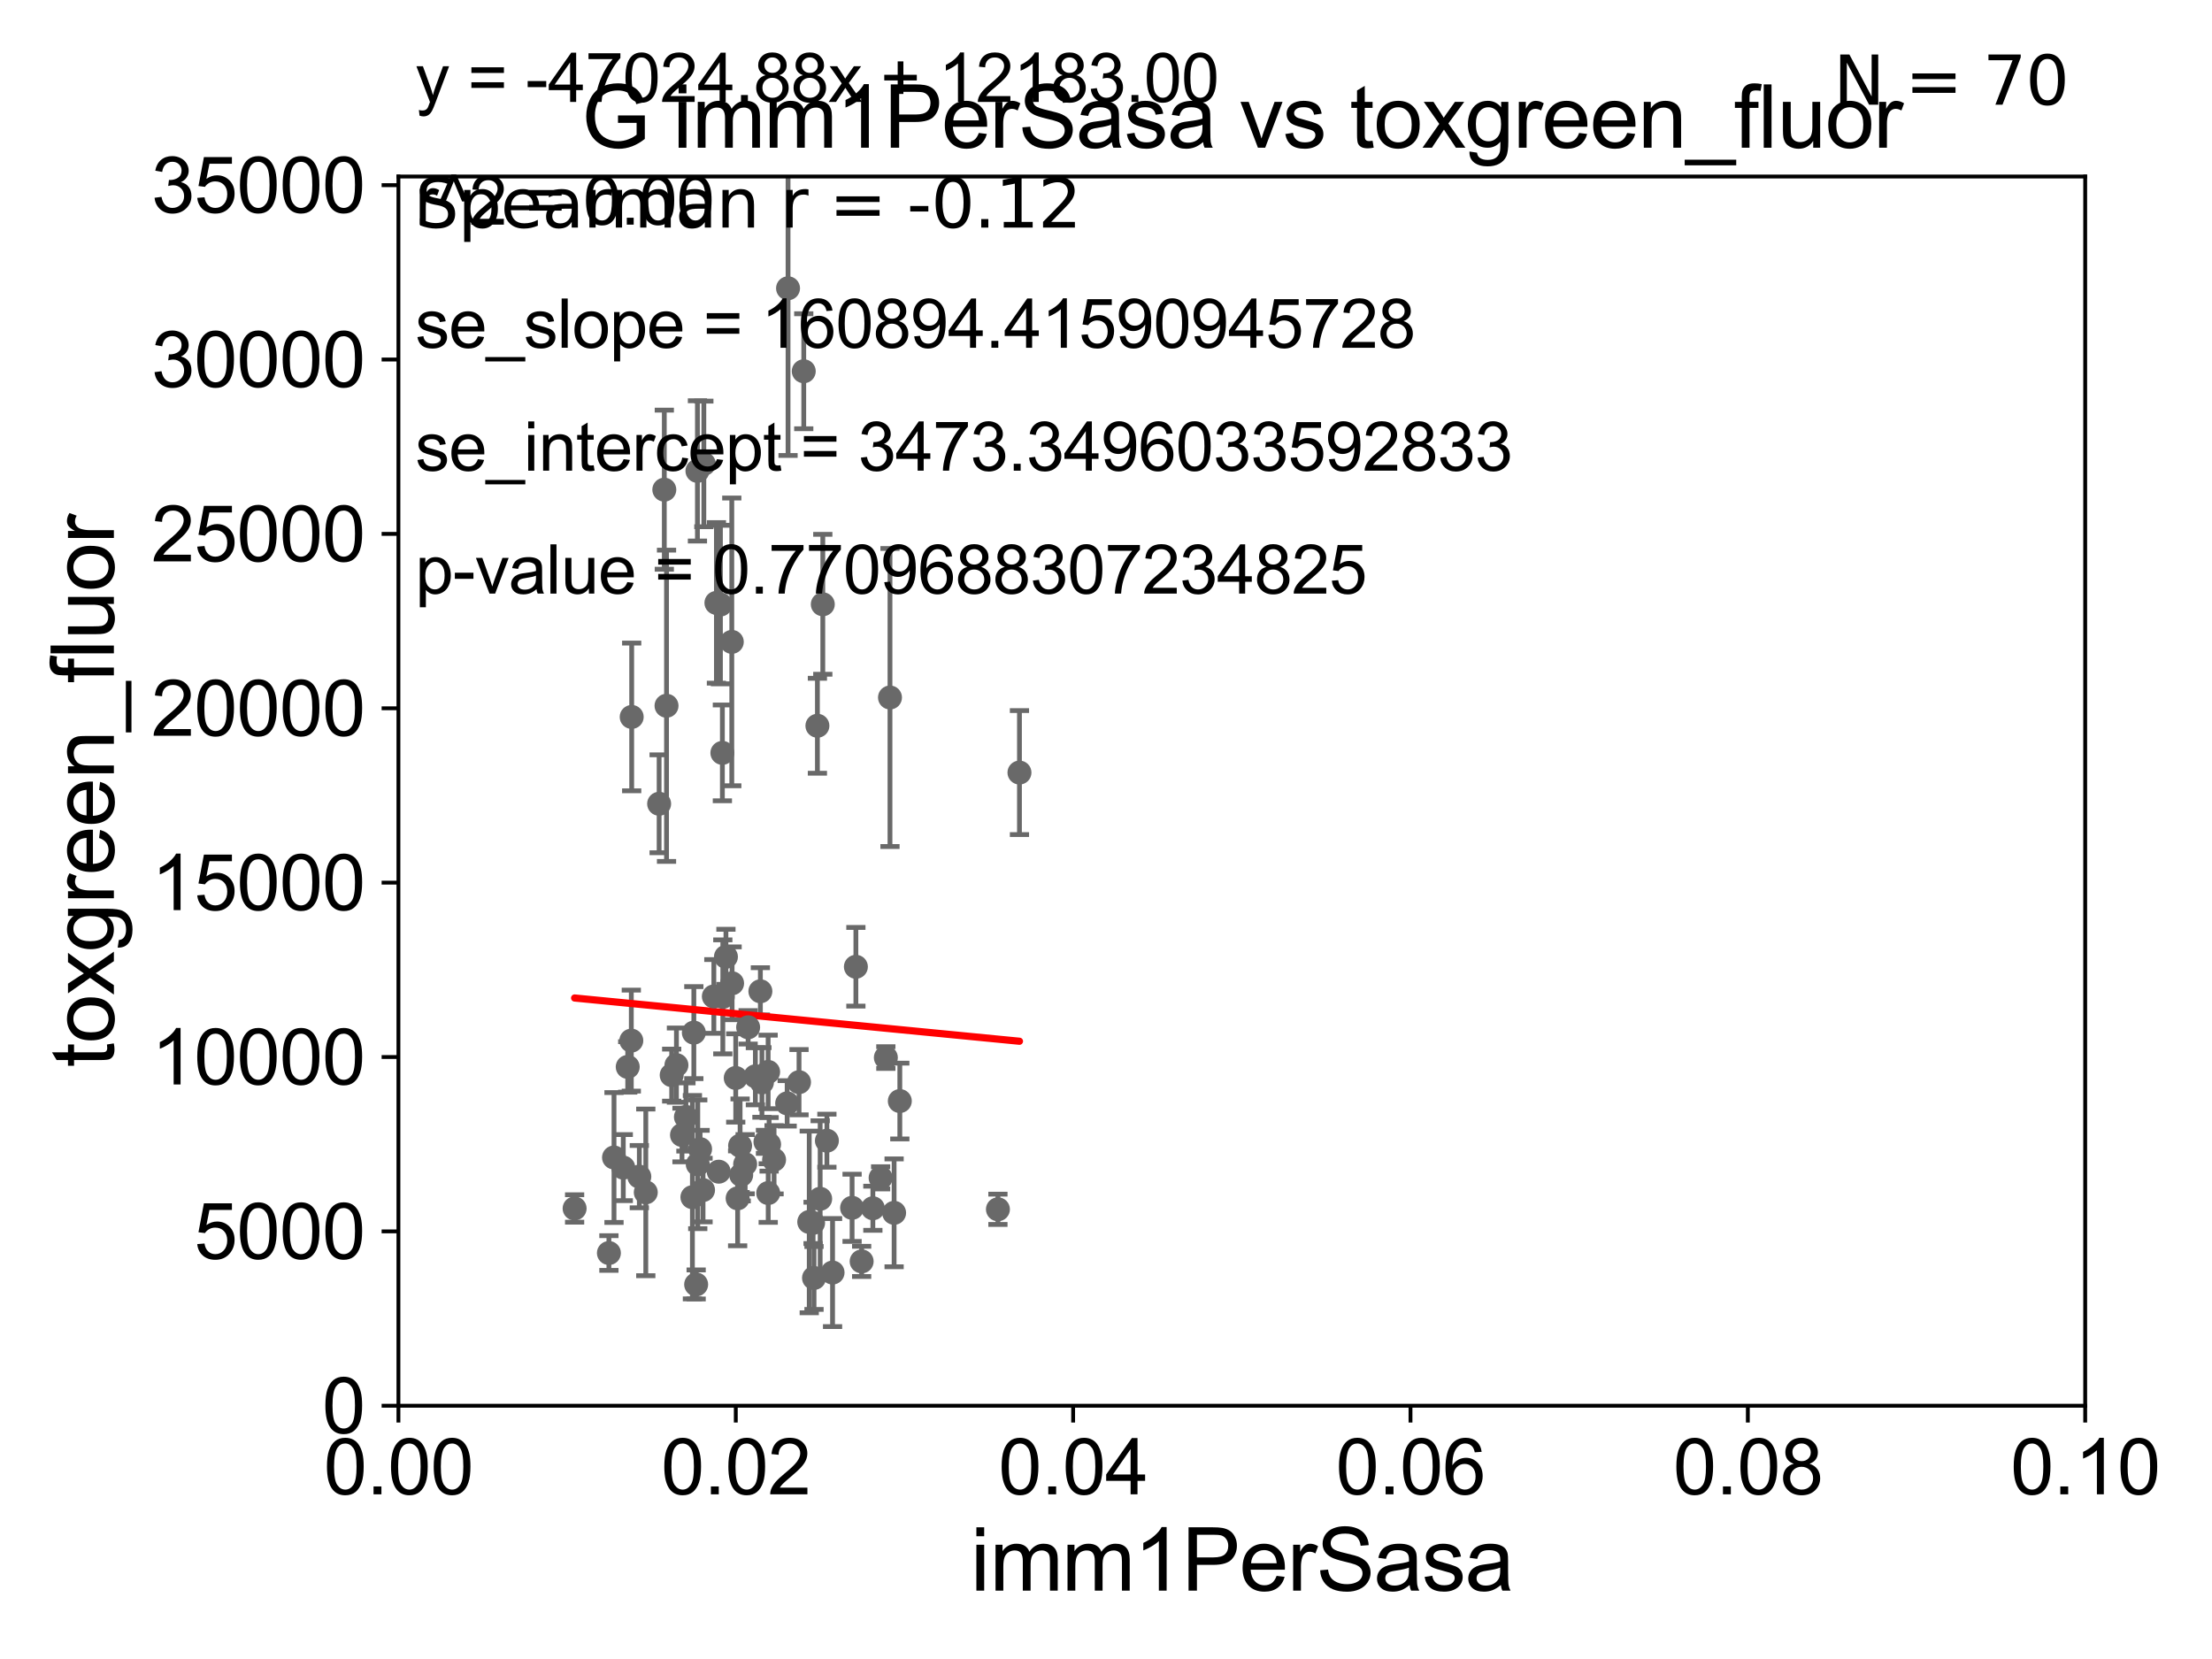 <?xml version="1.0" encoding="utf-8" standalone="no"?>
<!DOCTYPE svg PUBLIC "-//W3C//DTD SVG 1.1//EN"
  "http://www.w3.org/Graphics/SVG/1.1/DTD/svg11.dtd">
<svg xmlns:xlink="http://www.w3.org/1999/xlink" width="460.8pt" height="345.6pt" viewBox="0 0 460.8 345.6" xmlns="http://www.w3.org/2000/svg" version="1.1">
 <defs>
  <style type="text/css">*{stroke-linejoin: round; stroke-linecap: butt}</style>
 </defs>
 <g id="figure_1">
  <g id="patch_1">
   <path d="M 0 345.6 
L 460.8 345.6 
L 460.8 0 
L 0 0 
z
" style="fill: #ffffff"/>
  </g>
  <g id="axes_1">
   <g id="patch_2">
    <path d="M 83 292.84 
L 434.385 292.84 
L 434.385 36.775 
L 83 36.775 
z
" style="fill: #ffffff"/>
   </g>
   <g id="PathCollection_1">
    <defs>
     <path id="m7248669ea6" d="M 0 1.118 
C 0.297 1.118 0.581 1 0.791 0.791 
C 1 0.581 1.118 0.297 1.118 0 
C 1.118 -0.297 1 -0.581 0.791 -0.791 
C 0.581 -1 0.297 -1.118 0 -1.118 
C -0.297 -1.118 -0.581 -1 -0.791 -0.791 
C -1 -0.581 -1.118 -0.297 -1.118 0 
C -1.118 0.297 -1 0.581 -0.791 0.791 
C -0.581 1 -0.297 1.118 0 1.118 
z
" style="stroke: #696969"/>
    </defs>
    <g clip-path="url(#p7bf75a041f)">
     <use xlink:href="#m7248669ea6" x="181.833" y="251.703" style="fill: #696969; stroke: #696969"/>
     <use xlink:href="#m7248669ea6" x="133.182" y="245.116" style="fill: #696969; stroke: #696969"/>
     <use xlink:href="#m7248669ea6" x="152.509" y="204.84" style="fill: #696969; stroke: #696969"/>
     <use xlink:href="#m7248669ea6" x="150.575" y="207.663" style="fill: #696969; stroke: #696969"/>
     <use xlink:href="#m7248669ea6" x="169.575" y="266.224" style="fill: #696969; stroke: #696969"/>
     <use xlink:href="#m7248669ea6" x="155.85" y="214.004" style="fill: #696969; stroke: #696969"/>
     <use xlink:href="#m7248669ea6" x="138.849" y="147.023" style="fill: #696969; stroke: #696969"/>
     <use xlink:href="#m7248669ea6" x="154.405" y="244.763" style="fill: #696969; stroke: #696969"/>
     <use xlink:href="#m7248669ea6" x="157.361" y="224.212" style="fill: #696969; stroke: #696969"/>
     <use xlink:href="#m7248669ea6" x="142.073" y="236.443" style="fill: #696969; stroke: #696969"/>
     <use xlink:href="#m7248669ea6" x="145.357" y="242.545" style="fill: #696969; stroke: #696969"/>
     <use xlink:href="#m7248669ea6" x="144.241" y="249.395" style="fill: #696969; stroke: #696969"/>
     <use xlink:href="#m7248669ea6" x="148.707" y="207.575" style="fill: #696969; stroke: #696969"/>
     <use xlink:href="#m7248669ea6" x="170.281" y="151.189" style="fill: #696969; stroke: #696969"/>
     <use xlink:href="#m7248669ea6" x="163.981" y="229.849" style="fill: #696969; stroke: #696969"/>
     <use xlink:href="#m7248669ea6" x="185.401" y="145.302" style="fill: #696969; stroke: #696969"/>
     <use xlink:href="#m7248669ea6" x="161.253" y="241.603" style="fill: #696969; stroke: #696969"/>
     <use xlink:href="#m7248669ea6" x="170.856" y="249.734" style="fill: #696969; stroke: #696969"/>
     <use xlink:href="#m7248669ea6" x="168.581" y="254.553" style="fill: #696969; stroke: #696969"/>
     <use xlink:href="#m7248669ea6" x="144.539" y="215.115" style="fill: #696969; stroke: #696969"/>
     <use xlink:href="#m7248669ea6" x="179.497" y="262.775" style="fill: #696969; stroke: #696969"/>
     <use xlink:href="#m7248669ea6" x="155.23" y="242.52" style="fill: #696969; stroke: #696969"/>
     <use xlink:href="#m7248669ea6" x="145.022" y="267.577" style="fill: #696969; stroke: #696969"/>
     <use xlink:href="#m7248669ea6" x="127.91" y="241.129" style="fill: #696969; stroke: #696969"/>
     <use xlink:href="#m7248669ea6" x="129.841" y="243.238" style="fill: #696969; stroke: #696969"/>
     <use xlink:href="#m7248669ea6" x="126.847" y="261.029" style="fill: #696969; stroke: #696969"/>
     <use xlink:href="#m7248669ea6" x="130.767" y="222.257" style="fill: #696969; stroke: #696969"/>
     <use xlink:href="#m7248669ea6" x="160.017" y="223.299" style="fill: #696969; stroke: #696969"/>
     <use xlink:href="#m7248669ea6" x="169.381" y="254.754" style="fill: #696969; stroke: #696969"/>
     <use xlink:href="#m7248669ea6" x="158.725" y="225.489" style="fill: #696969; stroke: #696969"/>
     <use xlink:href="#m7248669ea6" x="166.451" y="225.438" style="fill: #696969; stroke: #696969"/>
     <use xlink:href="#m7248669ea6" x="212.372" y="160.94" style="fill: #696969; stroke: #696969"/>
     <use xlink:href="#m7248669ea6" x="178.297" y="201.398" style="fill: #696969; stroke: #696969"/>
     <use xlink:href="#m7248669ea6" x="137.309" y="167.441" style="fill: #696969; stroke: #696969"/>
     <use xlink:href="#m7248669ea6" x="150.485" y="156.841" style="fill: #696969; stroke: #696969"/>
     <use xlink:href="#m7248669ea6" x="184.538" y="220.313" style="fill: #696969; stroke: #696969"/>
     <use xlink:href="#m7248669ea6" x="187.449" y="229.368" style="fill: #696969; stroke: #696969"/>
     <use xlink:href="#m7248669ea6" x="140.915" y="221.89" style="fill: #696969; stroke: #696969"/>
     <use xlink:href="#m7248669ea6" x="159.461" y="237.866" style="fill: #696969; stroke: #696969"/>
     <use xlink:href="#m7248669ea6" x="154.177" y="238.669" style="fill: #696969; stroke: #696969"/>
     <use xlink:href="#m7248669ea6" x="172.257" y="237.626" style="fill: #696969; stroke: #696969"/>
     <use xlink:href="#m7248669ea6" x="153.664" y="249.635" style="fill: #696969; stroke: #696969"/>
     <use xlink:href="#m7248669ea6" x="153.267" y="224.56" style="fill: #696969; stroke: #696969"/>
     <use xlink:href="#m7248669ea6" x="160.032" y="248.535" style="fill: #696969; stroke: #696969"/>
     <use xlink:href="#m7248669ea6" x="149.244" y="125.59" style="fill: #696969; stroke: #696969"/>
     <use xlink:href="#m7248669ea6" x="138.388" y="102.009" style="fill: #696969; stroke: #696969"/>
     <use xlink:href="#m7248669ea6" x="131.593" y="149.352" style="fill: #696969; stroke: #696969"/>
     <use xlink:href="#m7248669ea6" x="173.438" y="265.096" style="fill: #696969; stroke: #696969"/>
     <use xlink:href="#m7248669ea6" x="139.924" y="223.968" style="fill: #696969; stroke: #696969"/>
     <use xlink:href="#m7248669ea6" x="142.892" y="232.689" style="fill: #696969; stroke: #696969"/>
     <use xlink:href="#m7248669ea6" x="134.529" y="248.393" style="fill: #696969; stroke: #696969"/>
     <use xlink:href="#m7248669ea6" x="183.45" y="245.369" style="fill: #696969; stroke: #696969"/>
     <use xlink:href="#m7248669ea6" x="158.401" y="206.504" style="fill: #696969; stroke: #696969"/>
     <use xlink:href="#m7248669ea6" x="131.513" y="216.78" style="fill: #696969; stroke: #696969"/>
     <use xlink:href="#m7248669ea6" x="146.455" y="247.912" style="fill: #696969; stroke: #696969"/>
     <use xlink:href="#m7248669ea6" x="145.841" y="239.38" style="fill: #696969; stroke: #696969"/>
     <use xlink:href="#m7248669ea6" x="177.506" y="251.609" style="fill: #696969; stroke: #696969"/>
     <use xlink:href="#m7248669ea6" x="186.26" y="252.657" style="fill: #696969; stroke: #696969"/>
     <use xlink:href="#m7248669ea6" x="149.727" y="244.082" style="fill: #696969; stroke: #696969"/>
     <use xlink:href="#m7248669ea6" x="207.886" y="251.92" style="fill: #696969; stroke: #696969"/>
     <use xlink:href="#m7248669ea6" x="151.225" y="199.322" style="fill: #696969; stroke: #696969"/>
     <use xlink:href="#m7248669ea6" x="150.078" y="125.939" style="fill: #696969; stroke: #696969"/>
     <use xlink:href="#m7248669ea6" x="167.437" y="77.339" style="fill: #696969; stroke: #696969"/>
     <use xlink:href="#m7248669ea6" x="171.404" y="125.886" style="fill: #696969; stroke: #696969"/>
     <use xlink:href="#m7248669ea6" x="164.164" y="60.054" style="fill: #696969; stroke: #696969"/>
     <use xlink:href="#m7248669ea6" x="160.218" y="238.386" style="fill: #696969; stroke: #696969"/>
     <use xlink:href="#m7248669ea6" x="145.289" y="98.095" style="fill: #696969; stroke: #696969"/>
     <use xlink:href="#m7248669ea6" x="152.446" y="133.718" style="fill: #696969; stroke: #696969"/>
     <use xlink:href="#m7248669ea6" x="119.703" y="251.745" style="fill: #696969; stroke: #696969"/>
     <use xlink:href="#m7248669ea6" x="146.624" y="96.642" style="fill: #696969; stroke: #696969"/>
    </g>
   </g>
   <g id="matplotlib.axis_1">
    <g id="xtick_1">
     <g id="line2d_1">
      <defs>
       <path id="m504cd844e7" d="M 0 0 
L 0 3.5 
" style="stroke: #000000; stroke-width: 0.8"/>
      </defs>
      <g>
       <use xlink:href="#m504cd844e7" x="83" y="292.84" style="stroke: #000000; stroke-width: 0.8"/>
      </g>
     </g>
     <g id="text_1">
      <!-- 0.00 -->
      <g transform="translate(67.431 311.293)scale(0.16 -0.16)">
       <defs>
        <path id="ArialMT-30" d="M 266 2259 
Q 266 3072 433 3567 
Q 600 4063 929 4331 
Q 1259 4600 1759 4600 
Q 2128 4600 2406 4451 
Q 2684 4303 2865 4023 
Q 3047 3744 3150 3342 
Q 3253 2941 3253 2259 
Q 3253 1453 3087 958 
Q 2922 463 2592 192 
Q 2263 -78 1759 -78 
Q 1097 -78 719 397 
Q 266 969 266 2259 
z
M 844 2259 
Q 844 1131 1108 757 
Q 1372 384 1759 384 
Q 2147 384 2411 759 
Q 2675 1134 2675 2259 
Q 2675 3391 2411 3762 
Q 2147 4134 1753 4134 
Q 1366 4134 1134 3806 
Q 844 3388 844 2259 
z
" transform="scale(0.016)"/>
        <path id="ArialMT-2e" d="M 581 0 
L 581 641 
L 1222 641 
L 1222 0 
L 581 0 
z
" transform="scale(0.016)"/>
       </defs>
       <use xlink:href="#ArialMT-30"/>
       <use xlink:href="#ArialMT-2e" x="55.615"/>
       <use xlink:href="#ArialMT-30" x="83.398"/>
       <use xlink:href="#ArialMT-30" x="139.014"/>
      </g>
     </g>
    </g>
    <g id="xtick_2">
     <g id="line2d_2">
      <g>
       <use xlink:href="#m504cd844e7" x="153.277" y="292.84" style="stroke: #000000; stroke-width: 0.8"/>
      </g>
     </g>
     <g id="text_2">
      <!-- 0.02 -->
      <g transform="translate(137.708 311.293)scale(0.16 -0.16)">
       <defs>
        <path id="ArialMT-32" d="M 3222 541 
L 3222 0 
L 194 0 
Q 188 203 259 391 
Q 375 700 629 1000 
Q 884 1300 1366 1694 
Q 2113 2306 2375 2664 
Q 2638 3022 2638 3341 
Q 2638 3675 2398 3904 
Q 2159 4134 1775 4134 
Q 1369 4134 1125 3890 
Q 881 3647 878 3216 
L 300 3275 
Q 359 3922 746 4261 
Q 1134 4600 1788 4600 
Q 2447 4600 2831 4234 
Q 3216 3869 3216 3328 
Q 3216 3053 3103 2787 
Q 2991 2522 2730 2228 
Q 2469 1934 1863 1422 
Q 1356 997 1212 845 
Q 1069 694 975 541 
L 3222 541 
z
" transform="scale(0.016)"/>
       </defs>
       <use xlink:href="#ArialMT-30"/>
       <use xlink:href="#ArialMT-2e" x="55.615"/>
       <use xlink:href="#ArialMT-30" x="83.398"/>
       <use xlink:href="#ArialMT-32" x="139.014"/>
      </g>
     </g>
    </g>
    <g id="xtick_3">
     <g id="line2d_3">
      <g>
       <use xlink:href="#m504cd844e7" x="223.554" y="292.84" style="stroke: #000000; stroke-width: 0.8"/>
      </g>
     </g>
     <g id="text_3">
      <!-- 0.04 -->
      <g transform="translate(207.985 311.293)scale(0.16 -0.16)">
       <defs>
        <path id="ArialMT-34" d="M 2069 0 
L 2069 1097 
L 81 1097 
L 81 1613 
L 2172 4581 
L 2631 4581 
L 2631 1613 
L 3250 1613 
L 3250 1097 
L 2631 1097 
L 2631 0 
L 2069 0 
z
M 2069 1613 
L 2069 3678 
L 634 1613 
L 2069 1613 
z
" transform="scale(0.016)"/>
       </defs>
       <use xlink:href="#ArialMT-30"/>
       <use xlink:href="#ArialMT-2e" x="55.615"/>
       <use xlink:href="#ArialMT-30" x="83.398"/>
       <use xlink:href="#ArialMT-34" x="139.014"/>
      </g>
     </g>
    </g>
    <g id="xtick_4">
     <g id="line2d_4">
      <g>
       <use xlink:href="#m504cd844e7" x="293.831" y="292.84" style="stroke: #000000; stroke-width: 0.8"/>
      </g>
     </g>
     <g id="text_4">
      <!-- 0.06 -->
      <g transform="translate(278.262 311.293)scale(0.16 -0.16)">
       <defs>
        <path id="ArialMT-36" d="M 3184 3459 
L 2625 3416 
Q 2550 3747 2413 3897 
Q 2184 4138 1850 4138 
Q 1581 4138 1378 3988 
Q 1113 3794 959 3422 
Q 806 3050 800 2363 
Q 1003 2672 1297 2822 
Q 1591 2972 1913 2972 
Q 2475 2972 2870 2558 
Q 3266 2144 3266 1488 
Q 3266 1056 3080 686 
Q 2894 316 2569 119 
Q 2244 -78 1831 -78 
Q 1128 -78 684 439 
Q 241 956 241 2144 
Q 241 3472 731 4075 
Q 1159 4600 1884 4600 
Q 2425 4600 2770 4297 
Q 3116 3994 3184 3459 
z
M 888 1484 
Q 888 1194 1011 928 
Q 1134 663 1356 523 
Q 1578 384 1822 384 
Q 2178 384 2434 671 
Q 2691 959 2691 1453 
Q 2691 1928 2437 2201 
Q 2184 2475 1800 2475 
Q 1419 2475 1153 2201 
Q 888 1928 888 1484 
z
" transform="scale(0.016)"/>
       </defs>
       <use xlink:href="#ArialMT-30"/>
       <use xlink:href="#ArialMT-2e" x="55.615"/>
       <use xlink:href="#ArialMT-30" x="83.398"/>
       <use xlink:href="#ArialMT-36" x="139.014"/>
      </g>
     </g>
    </g>
    <g id="xtick_5">
     <g id="line2d_5">
      <g>
       <use xlink:href="#m504cd844e7" x="364.108" y="292.84" style="stroke: #000000; stroke-width: 0.8"/>
      </g>
     </g>
     <g id="text_5">
      <!-- 0.08 -->
      <g transform="translate(348.539 311.293)scale(0.16 -0.16)">
       <defs>
        <path id="ArialMT-38" d="M 1131 2484 
Q 781 2613 612 2850 
Q 444 3088 444 3419 
Q 444 3919 803 4259 
Q 1163 4600 1759 4600 
Q 2359 4600 2725 4251 
Q 3091 3903 3091 3403 
Q 3091 3084 2923 2848 
Q 2756 2613 2416 2484 
Q 2838 2347 3058 2040 
Q 3278 1734 3278 1309 
Q 3278 722 2862 322 
Q 2447 -78 1769 -78 
Q 1091 -78 675 323 
Q 259 725 259 1325 
Q 259 1772 486 2073 
Q 713 2375 1131 2484 
z
M 1019 3438 
Q 1019 3113 1228 2906 
Q 1438 2700 1772 2700 
Q 2097 2700 2305 2904 
Q 2513 3109 2513 3406 
Q 2513 3716 2298 3927 
Q 2084 4138 1766 4138 
Q 1444 4138 1231 3931 
Q 1019 3725 1019 3438 
z
M 838 1322 
Q 838 1081 952 856 
Q 1066 631 1291 507 
Q 1516 384 1775 384 
Q 2178 384 2440 643 
Q 2703 903 2703 1303 
Q 2703 1709 2433 1975 
Q 2163 2241 1756 2241 
Q 1359 2241 1098 1978 
Q 838 1716 838 1322 
z
" transform="scale(0.016)"/>
       </defs>
       <use xlink:href="#ArialMT-30"/>
       <use xlink:href="#ArialMT-2e" x="55.615"/>
       <use xlink:href="#ArialMT-30" x="83.398"/>
       <use xlink:href="#ArialMT-38" x="139.014"/>
      </g>
     </g>
    </g>
    <g id="xtick_6">
     <g id="line2d_6">
      <g>
       <use xlink:href="#m504cd844e7" x="434.385" y="292.84" style="stroke: #000000; stroke-width: 0.8"/>
      </g>
     </g>
     <g id="text_6">
      <!-- 0.10 -->
      <g transform="translate(418.816 311.293)scale(0.16 -0.16)">
       <defs>
        <path id="ArialMT-31" d="M 2384 0 
L 1822 0 
L 1822 3584 
Q 1619 3391 1289 3197 
Q 959 3003 697 2906 
L 697 3450 
Q 1169 3672 1522 3987 
Q 1875 4303 2022 4600 
L 2384 4600 
L 2384 0 
z
" transform="scale(0.016)"/>
       </defs>
       <use xlink:href="#ArialMT-30"/>
       <use xlink:href="#ArialMT-2e" x="55.615"/>
       <use xlink:href="#ArialMT-31" x="83.398"/>
       <use xlink:href="#ArialMT-30" x="139.014"/>
      </g>
     </g>
    </g>
    <g id="text_7">
     <!-- imm1PerSasa -->
     <g transform="translate(202.177 331.357)scale(0.18 -0.18)">
      <defs>
       <path id="ArialMT-69" d="M 425 3934 
L 425 4581 
L 988 4581 
L 988 3934 
L 425 3934 
z
M 425 0 
L 425 3319 
L 988 3319 
L 988 0 
L 425 0 
z
" transform="scale(0.016)"/>
       <path id="ArialMT-6d" d="M 422 0 
L 422 3319 
L 925 3319 
L 925 2853 
Q 1081 3097 1340 3245 
Q 1600 3394 1931 3394 
Q 2300 3394 2536 3241 
Q 2772 3088 2869 2813 
Q 3263 3394 3894 3394 
Q 4388 3394 4653 3120 
Q 4919 2847 4919 2278 
L 4919 0 
L 4359 0 
L 4359 2091 
Q 4359 2428 4304 2576 
Q 4250 2725 4106 2815 
Q 3963 2906 3769 2906 
Q 3419 2906 3187 2673 
Q 2956 2441 2956 1928 
L 2956 0 
L 2394 0 
L 2394 2156 
Q 2394 2531 2256 2718 
Q 2119 2906 1806 2906 
Q 1569 2906 1367 2781 
Q 1166 2656 1075 2415 
Q 984 2175 984 1722 
L 984 0 
L 422 0 
z
" transform="scale(0.016)"/>
       <path id="ArialMT-50" d="M 494 0 
L 494 4581 
L 2222 4581 
Q 2678 4581 2919 4538 
Q 3256 4481 3484 4323 
Q 3713 4166 3852 3881 
Q 3991 3597 3991 3256 
Q 3991 2672 3619 2267 
Q 3247 1863 2275 1863 
L 1100 1863 
L 1100 0 
L 494 0 
z
M 1100 2403 
L 2284 2403 
Q 2872 2403 3119 2622 
Q 3366 2841 3366 3238 
Q 3366 3525 3220 3729 
Q 3075 3934 2838 4000 
Q 2684 4041 2272 4041 
L 1100 4041 
L 1100 2403 
z
" transform="scale(0.016)"/>
       <path id="ArialMT-65" d="M 2694 1069 
L 3275 997 
Q 3138 488 2766 206 
Q 2394 -75 1816 -75 
Q 1088 -75 661 373 
Q 234 822 234 1631 
Q 234 2469 665 2931 
Q 1097 3394 1784 3394 
Q 2450 3394 2872 2941 
Q 3294 2488 3294 1666 
Q 3294 1616 3291 1516 
L 816 1516 
Q 847 969 1125 678 
Q 1403 388 1819 388 
Q 2128 388 2347 550 
Q 2566 713 2694 1069 
z
M 847 1978 
L 2700 1978 
Q 2663 2397 2488 2606 
Q 2219 2931 1791 2931 
Q 1403 2931 1139 2672 
Q 875 2413 847 1978 
z
" transform="scale(0.016)"/>
       <path id="ArialMT-72" d="M 416 0 
L 416 3319 
L 922 3319 
L 922 2816 
Q 1116 3169 1280 3281 
Q 1444 3394 1641 3394 
Q 1925 3394 2219 3213 
L 2025 2691 
Q 1819 2813 1613 2813 
Q 1428 2813 1281 2702 
Q 1134 2591 1072 2394 
Q 978 2094 978 1738 
L 978 0 
L 416 0 
z
" transform="scale(0.016)"/>
       <path id="ArialMT-53" d="M 288 1472 
L 859 1522 
Q 900 1178 1048 958 
Q 1197 738 1509 602 
Q 1822 466 2213 466 
Q 2559 466 2825 569 
Q 3091 672 3220 851 
Q 3350 1031 3350 1244 
Q 3350 1459 3225 1620 
Q 3100 1781 2813 1891 
Q 2628 1963 1997 2114 
Q 1366 2266 1113 2400 
Q 784 2572 623 2826 
Q 463 3081 463 3397 
Q 463 3744 659 4045 
Q 856 4347 1234 4503 
Q 1613 4659 2075 4659 
Q 2584 4659 2973 4495 
Q 3363 4331 3572 4012 
Q 3781 3694 3797 3291 
L 3216 3247 
Q 3169 3681 2898 3903 
Q 2628 4125 2100 4125 
Q 1550 4125 1298 3923 
Q 1047 3722 1047 3438 
Q 1047 3191 1225 3031 
Q 1400 2872 2139 2705 
Q 2878 2538 3153 2413 
Q 3553 2228 3743 1945 
Q 3934 1663 3934 1294 
Q 3934 928 3725 604 
Q 3516 281 3123 101 
Q 2731 -78 2241 -78 
Q 1619 -78 1198 103 
Q 778 284 539 648 
Q 300 1013 288 1472 
z
" transform="scale(0.016)"/>
       <path id="ArialMT-61" d="M 2588 409 
Q 2275 144 1986 34 
Q 1697 -75 1366 -75 
Q 819 -75 525 192 
Q 231 459 231 875 
Q 231 1119 342 1320 
Q 453 1522 633 1644 
Q 813 1766 1038 1828 
Q 1203 1872 1538 1913 
Q 2219 1994 2541 2106 
Q 2544 2222 2544 2253 
Q 2544 2597 2384 2738 
Q 2169 2928 1744 2928 
Q 1347 2928 1158 2789 
Q 969 2650 878 2297 
L 328 2372 
Q 403 2725 575 2942 
Q 747 3159 1072 3276 
Q 1397 3394 1825 3394 
Q 2250 3394 2515 3294 
Q 2781 3194 2906 3042 
Q 3031 2891 3081 2659 
Q 3109 2516 3109 2141 
L 3109 1391 
Q 3109 606 3145 398 
Q 3181 191 3288 0 
L 2700 0 
Q 2613 175 2588 409 
z
M 2541 1666 
Q 2234 1541 1622 1453 
Q 1275 1403 1131 1340 
Q 988 1278 909 1158 
Q 831 1038 831 891 
Q 831 666 1001 516 
Q 1172 366 1500 366 
Q 1825 366 2078 508 
Q 2331 650 2450 897 
Q 2541 1088 2541 1459 
L 2541 1666 
z
" transform="scale(0.016)"/>
       <path id="ArialMT-73" d="M 197 991 
L 753 1078 
Q 800 744 1014 566 
Q 1228 388 1613 388 
Q 2000 388 2187 545 
Q 2375 703 2375 916 
Q 2375 1106 2209 1216 
Q 2094 1291 1634 1406 
Q 1016 1563 777 1677 
Q 538 1791 414 1992 
Q 291 2194 291 2438 
Q 291 2659 392 2848 
Q 494 3038 669 3163 
Q 800 3259 1026 3326 
Q 1253 3394 1513 3394 
Q 1903 3394 2198 3281 
Q 2494 3169 2634 2976 
Q 2775 2784 2828 2463 
L 2278 2388 
Q 2241 2644 2061 2787 
Q 1881 2931 1553 2931 
Q 1166 2931 1000 2803 
Q 834 2675 834 2503 
Q 834 2394 903 2306 
Q 972 2216 1119 2156 
Q 1203 2125 1616 2013 
Q 2213 1853 2448 1751 
Q 2684 1650 2818 1456 
Q 2953 1263 2953 975 
Q 2953 694 2789 445 
Q 2625 197 2315 61 
Q 2006 -75 1616 -75 
Q 969 -75 630 194 
Q 291 463 197 991 
z
" transform="scale(0.016)"/>
      </defs>
      <use xlink:href="#ArialMT-69"/>
      <use xlink:href="#ArialMT-6d" x="22.217"/>
      <use xlink:href="#ArialMT-6d" x="105.518"/>
      <use xlink:href="#ArialMT-31" x="188.818"/>
      <use xlink:href="#ArialMT-50" x="244.434"/>
      <use xlink:href="#ArialMT-65" x="311.133"/>
      <use xlink:href="#ArialMT-72" x="366.748"/>
      <use xlink:href="#ArialMT-53" x="400.049"/>
      <use xlink:href="#ArialMT-61" x="466.748"/>
      <use xlink:href="#ArialMT-73" x="522.363"/>
      <use xlink:href="#ArialMT-61" x="572.363"/>
     </g>
    </g>
   </g>
   <g id="matplotlib.axis_2">
    <g id="ytick_1">
     <g id="line2d_7">
      <defs>
       <path id="m896bcb08d8" d="M 0 0 
L -3.5 0 
" style="stroke: #000000; stroke-width: 0.8"/>
      </defs>
      <g>
       <use xlink:href="#m896bcb08d8" x="83" y="292.84" style="stroke: #000000; stroke-width: 0.8"/>
      </g>
     </g>
     <g id="text_8">
      <!-- 0 -->
      <g transform="translate(67.103 298.566)scale(0.16 -0.16)">
       <use xlink:href="#ArialMT-30"/>
      </g>
     </g>
    </g>
    <g id="ytick_2">
     <g id="line2d_8">
      <g>
       <use xlink:href="#m896bcb08d8" x="83" y="256.516" style="stroke: #000000; stroke-width: 0.8"/>
      </g>
     </g>
     <g id="text_9">
      <!-- 5000 -->
      <g transform="translate(40.41 262.242)scale(0.16 -0.16)">
       <defs>
        <path id="ArialMT-35" d="M 266 1200 
L 856 1250 
Q 922 819 1161 601 
Q 1400 384 1738 384 
Q 2144 384 2425 690 
Q 2706 997 2706 1503 
Q 2706 1984 2436 2262 
Q 2166 2541 1728 2541 
Q 1456 2541 1237 2417 
Q 1019 2294 894 2097 
L 366 2166 
L 809 4519 
L 3088 4519 
L 3088 3981 
L 1259 3981 
L 1013 2750 
Q 1425 3038 1878 3038 
Q 2478 3038 2890 2622 
Q 3303 2206 3303 1553 
Q 3303 931 2941 478 
Q 2500 -78 1738 -78 
Q 1113 -78 717 272 
Q 322 622 266 1200 
z
" transform="scale(0.016)"/>
       </defs>
       <use xlink:href="#ArialMT-35"/>
       <use xlink:href="#ArialMT-30" x="55.615"/>
       <use xlink:href="#ArialMT-30" x="111.23"/>
       <use xlink:href="#ArialMT-30" x="166.846"/>
      </g>
     </g>
    </g>
    <g id="ytick_3">
     <g id="line2d_9">
      <g>
       <use xlink:href="#m896bcb08d8" x="83" y="220.192" style="stroke: #000000; stroke-width: 0.8"/>
      </g>
     </g>
     <g id="text_10">
      <!-- 10000 -->
      <g transform="translate(31.512 225.918)scale(0.16 -0.16)">
       <use xlink:href="#ArialMT-31"/>
       <use xlink:href="#ArialMT-30" x="55.615"/>
       <use xlink:href="#ArialMT-30" x="111.23"/>
       <use xlink:href="#ArialMT-30" x="166.846"/>
       <use xlink:href="#ArialMT-30" x="222.461"/>
      </g>
     </g>
    </g>
    <g id="ytick_4">
     <g id="line2d_10">
      <g>
       <use xlink:href="#m896bcb08d8" x="83" y="183.867" style="stroke: #000000; stroke-width: 0.8"/>
      </g>
     </g>
     <g id="text_11">
      <!-- 15000 -->
      <g transform="translate(31.512 189.594)scale(0.16 -0.16)">
       <use xlink:href="#ArialMT-31"/>
       <use xlink:href="#ArialMT-35" x="55.615"/>
       <use xlink:href="#ArialMT-30" x="111.23"/>
       <use xlink:href="#ArialMT-30" x="166.846"/>
       <use xlink:href="#ArialMT-30" x="222.461"/>
      </g>
     </g>
    </g>
    <g id="ytick_5">
     <g id="line2d_11">
      <g>
       <use xlink:href="#m896bcb08d8" x="83" y="147.543" style="stroke: #000000; stroke-width: 0.8"/>
      </g>
     </g>
     <g id="text_12">
      <!-- 20000 -->
      <g transform="translate(31.512 153.27)scale(0.16 -0.16)">
       <use xlink:href="#ArialMT-32"/>
       <use xlink:href="#ArialMT-30" x="55.615"/>
       <use xlink:href="#ArialMT-30" x="111.23"/>
       <use xlink:href="#ArialMT-30" x="166.846"/>
       <use xlink:href="#ArialMT-30" x="222.461"/>
      </g>
     </g>
    </g>
    <g id="ytick_6">
     <g id="line2d_12">
      <g>
       <use xlink:href="#m896bcb08d8" x="83" y="111.219" style="stroke: #000000; stroke-width: 0.8"/>
      </g>
     </g>
     <g id="text_13">
      <!-- 25000 -->
      <g transform="translate(31.512 116.945)scale(0.16 -0.16)">
       <use xlink:href="#ArialMT-32"/>
       <use xlink:href="#ArialMT-35" x="55.615"/>
       <use xlink:href="#ArialMT-30" x="111.23"/>
       <use xlink:href="#ArialMT-30" x="166.846"/>
       <use xlink:href="#ArialMT-30" x="222.461"/>
      </g>
     </g>
    </g>
    <g id="ytick_7">
     <g id="line2d_13">
      <g>
       <use xlink:href="#m896bcb08d8" x="83" y="74.895" style="stroke: #000000; stroke-width: 0.8"/>
      </g>
     </g>
     <g id="text_14">
      <!-- 30000 -->
      <g transform="translate(31.512 80.621)scale(0.16 -0.16)">
       <defs>
        <path id="ArialMT-33" d="M 269 1209 
L 831 1284 
Q 928 806 1161 595 
Q 1394 384 1728 384 
Q 2125 384 2398 659 
Q 2672 934 2672 1341 
Q 2672 1728 2419 1979 
Q 2166 2231 1775 2231 
Q 1616 2231 1378 2169 
L 1441 2663 
Q 1497 2656 1531 2656 
Q 1891 2656 2178 2843 
Q 2466 3031 2466 3422 
Q 2466 3731 2256 3934 
Q 2047 4138 1716 4138 
Q 1388 4138 1169 3931 
Q 950 3725 888 3313 
L 325 3413 
Q 428 3978 793 4289 
Q 1159 4600 1703 4600 
Q 2078 4600 2393 4439 
Q 2709 4278 2876 4000 
Q 3044 3722 3044 3409 
Q 3044 3113 2884 2869 
Q 2725 2625 2413 2481 
Q 2819 2388 3044 2092 
Q 3269 1797 3269 1353 
Q 3269 753 2831 336 
Q 2394 -81 1725 -81 
Q 1122 -81 723 278 
Q 325 638 269 1209 
z
" transform="scale(0.016)"/>
       </defs>
       <use xlink:href="#ArialMT-33"/>
       <use xlink:href="#ArialMT-30" x="55.615"/>
       <use xlink:href="#ArialMT-30" x="111.23"/>
       <use xlink:href="#ArialMT-30" x="166.846"/>
       <use xlink:href="#ArialMT-30" x="222.461"/>
      </g>
     </g>
    </g>
    <g id="ytick_8">
     <g id="line2d_14">
      <g>
       <use xlink:href="#m896bcb08d8" x="83" y="38.571" style="stroke: #000000; stroke-width: 0.8"/>
      </g>
     </g>
     <g id="text_15">
      <!-- 35000 -->
      <g transform="translate(31.512 44.297)scale(0.16 -0.16)">
       <use xlink:href="#ArialMT-33"/>
       <use xlink:href="#ArialMT-35" x="55.615"/>
       <use xlink:href="#ArialMT-30" x="111.23"/>
       <use xlink:href="#ArialMT-30" x="166.846"/>
       <use xlink:href="#ArialMT-30" x="222.461"/>
      </g>
     </g>
    </g>
    <g id="text_16">
     <!-- toxgreen_fluor -->
     <g transform="translate(23.724 222.34)rotate(-90)scale(0.18 -0.18)">
      <defs>
       <path id="ArialMT-74" d="M 1650 503 
L 1731 6 
Q 1494 -44 1306 -44 
Q 1000 -44 831 53 
Q 663 150 594 308 
Q 525 466 525 972 
L 525 2881 
L 113 2881 
L 113 3319 
L 525 3319 
L 525 4141 
L 1084 4478 
L 1084 3319 
L 1650 3319 
L 1650 2881 
L 1084 2881 
L 1084 941 
Q 1084 700 1114 631 
Q 1144 563 1211 522 
Q 1278 481 1403 481 
Q 1497 481 1650 503 
z
" transform="scale(0.016)"/>
       <path id="ArialMT-6f" d="M 213 1659 
Q 213 2581 725 3025 
Q 1153 3394 1769 3394 
Q 2453 3394 2887 2945 
Q 3322 2497 3322 1706 
Q 3322 1066 3130 698 
Q 2938 331 2570 128 
Q 2203 -75 1769 -75 
Q 1072 -75 642 372 
Q 213 819 213 1659 
z
M 791 1659 
Q 791 1022 1069 705 
Q 1347 388 1769 388 
Q 2188 388 2466 706 
Q 2744 1025 2744 1678 
Q 2744 2294 2464 2611 
Q 2184 2928 1769 2928 
Q 1347 2928 1069 2612 
Q 791 2297 791 1659 
z
" transform="scale(0.016)"/>
       <path id="ArialMT-78" d="M 47 0 
L 1259 1725 
L 138 3319 
L 841 3319 
L 1350 2541 
Q 1494 2319 1581 2169 
Q 1719 2375 1834 2534 
L 2394 3319 
L 3066 3319 
L 1919 1756 
L 3153 0 
L 2463 0 
L 1781 1031 
L 1600 1309 
L 728 0 
L 47 0 
z
" transform="scale(0.016)"/>
       <path id="ArialMT-67" d="M 319 -275 
L 866 -356 
Q 900 -609 1056 -725 
Q 1266 -881 1628 -881 
Q 2019 -881 2231 -725 
Q 2444 -569 2519 -288 
Q 2563 -116 2559 434 
Q 2191 0 1641 0 
Q 956 0 581 494 
Q 206 988 206 1678 
Q 206 2153 378 2554 
Q 550 2956 876 3175 
Q 1203 3394 1644 3394 
Q 2231 3394 2613 2919 
L 2613 3319 
L 3131 3319 
L 3131 450 
Q 3131 -325 2973 -648 
Q 2816 -972 2473 -1159 
Q 2131 -1347 1631 -1347 
Q 1038 -1347 672 -1080 
Q 306 -813 319 -275 
z
M 784 1719 
Q 784 1066 1043 766 
Q 1303 466 1694 466 
Q 2081 466 2343 764 
Q 2606 1063 2606 1700 
Q 2606 2309 2336 2618 
Q 2066 2928 1684 2928 
Q 1309 2928 1046 2623 
Q 784 2319 784 1719 
z
" transform="scale(0.016)"/>
       <path id="ArialMT-6e" d="M 422 0 
L 422 3319 
L 928 3319 
L 928 2847 
Q 1294 3394 1984 3394 
Q 2284 3394 2536 3286 
Q 2788 3178 2913 3003 
Q 3038 2828 3088 2588 
Q 3119 2431 3119 2041 
L 3119 0 
L 2556 0 
L 2556 2019 
Q 2556 2363 2490 2533 
Q 2425 2703 2258 2804 
Q 2091 2906 1866 2906 
Q 1506 2906 1245 2678 
Q 984 2450 984 1813 
L 984 0 
L 422 0 
z
" transform="scale(0.016)"/>
       <path id="ArialMT-5f" d="M -97 -1272 
L -97 -866 
L 3631 -866 
L 3631 -1272 
L -97 -1272 
z
" transform="scale(0.016)"/>
       <path id="ArialMT-66" d="M 556 0 
L 556 2881 
L 59 2881 
L 59 3319 
L 556 3319 
L 556 3672 
Q 556 4006 616 4169 
Q 697 4388 901 4523 
Q 1106 4659 1475 4659 
Q 1713 4659 2000 4603 
L 1916 4113 
Q 1741 4144 1584 4144 
Q 1328 4144 1222 4034 
Q 1116 3925 1116 3625 
L 1116 3319 
L 1763 3319 
L 1763 2881 
L 1116 2881 
L 1116 0 
L 556 0 
z
" transform="scale(0.016)"/>
       <path id="ArialMT-6c" d="M 409 0 
L 409 4581 
L 972 4581 
L 972 0 
L 409 0 
z
" transform="scale(0.016)"/>
       <path id="ArialMT-75" d="M 2597 0 
L 2597 488 
Q 2209 -75 1544 -75 
Q 1250 -75 995 37 
Q 741 150 617 320 
Q 494 491 444 738 
Q 409 903 409 1263 
L 409 3319 
L 972 3319 
L 972 1478 
Q 972 1038 1006 884 
Q 1059 663 1231 536 
Q 1403 409 1656 409 
Q 1909 409 2131 539 
Q 2353 669 2445 892 
Q 2538 1116 2538 1541 
L 2538 3319 
L 3100 3319 
L 3100 0 
L 2597 0 
z
" transform="scale(0.016)"/>
      </defs>
      <use xlink:href="#ArialMT-74"/>
      <use xlink:href="#ArialMT-6f" x="27.783"/>
      <use xlink:href="#ArialMT-78" x="83.398"/>
      <use xlink:href="#ArialMT-67" x="133.398"/>
      <use xlink:href="#ArialMT-72" x="189.014"/>
      <use xlink:href="#ArialMT-65" x="222.314"/>
      <use xlink:href="#ArialMT-65" x="277.93"/>
      <use xlink:href="#ArialMT-6e" x="333.545"/>
      <use xlink:href="#ArialMT-5f" x="389.16"/>
      <use xlink:href="#ArialMT-66" x="444.775"/>
      <use xlink:href="#ArialMT-6c" x="472.559"/>
      <use xlink:href="#ArialMT-75" x="494.775"/>
      <use xlink:href="#ArialMT-6f" x="550.391"/>
      <use xlink:href="#ArialMT-72" x="606.006"/>
     </g>
    </g>
   </g>
   <g id="LineCollection_1">
    <path d="M 181.833 256.298 
L 181.833 247.108 
" clip-path="url(#p7bf75a041f)" style="fill: none; stroke: #696969"/>
    <path d="M 133.182 251.606 
L 133.182 238.625 
" clip-path="url(#p7bf75a041f)" style="fill: none; stroke: #696969"/>
    <path d="M 152.509 212.427 
L 152.509 197.253 
" clip-path="url(#p7bf75a041f)" style="fill: none; stroke: #696969"/>
    <path d="M 150.575 219.538 
L 150.575 195.788 
" clip-path="url(#p7bf75a041f)" style="fill: none; stroke: #696969"/>
    <path d="M 169.575 272.779 
L 169.575 259.668 
" clip-path="url(#p7bf75a041f)" style="fill: none; stroke: #696969"/>
    <path d="M 155.85 217.488 
L 155.85 210.521 
" clip-path="url(#p7bf75a041f)" style="fill: none; stroke: #696969"/>
    <path d="M 138.849 179.444 
L 138.849 114.602 
" clip-path="url(#p7bf75a041f)" style="fill: none; stroke: #696969"/>
    <path d="M 154.405 250.174 
L 154.405 239.352 
" clip-path="url(#p7bf75a041f)" style="fill: none; stroke: #696969"/>
    <path d="M 157.361 230.156 
L 157.361 218.268 
" clip-path="url(#p7bf75a041f)" style="fill: none; stroke: #696969"/>
    <path d="M 142.073 242.03 
L 142.073 230.857 
" clip-path="url(#p7bf75a041f)" style="fill: none; stroke: #696969"/>
    <path d="M 145.357 255.955 
L 145.357 229.135 
" clip-path="url(#p7bf75a041f)" style="fill: none; stroke: #696969"/>
    <path d="M 144.241 270.583 
L 144.241 228.207 
" clip-path="url(#p7bf75a041f)" style="fill: none; stroke: #696969"/>
    <path d="M 148.707 215.257 
L 148.707 199.894 
" clip-path="url(#p7bf75a041f)" style="fill: none; stroke: #696969"/>
    <path d="M 170.281 161.08 
L 170.281 141.298 
" clip-path="url(#p7bf75a041f)" style="fill: none; stroke: #696969"/>
    <path d="M 163.981 234.576 
L 163.981 225.122 
" clip-path="url(#p7bf75a041f)" style="fill: none; stroke: #696969"/>
    <path d="M 185.401 176.343 
L 185.401 114.261 
" clip-path="url(#p7bf75a041f)" style="fill: none; stroke: #696969"/>
    <path d="M 161.253 248.719 
L 161.253 234.486 
" clip-path="url(#p7bf75a041f)" style="fill: none; stroke: #696969"/>
    <path d="M 170.856 265.991 
L 170.856 233.478 
" clip-path="url(#p7bf75a041f)" style="fill: none; stroke: #696969"/>
    <path d="M 168.581 273.473 
L 168.581 235.632 
" clip-path="url(#p7bf75a041f)" style="fill: none; stroke: #696969"/>
    <path d="M 144.539 224.7 
L 144.539 205.53 
" clip-path="url(#p7bf75a041f)" style="fill: none; stroke: #696969"/>
    <path d="M 179.497 265.922 
L 179.497 259.628 
" clip-path="url(#p7bf75a041f)" style="fill: none; stroke: #696969"/>
    <path d="M 155.23 248.688 
L 155.23 236.352 
" clip-path="url(#p7bf75a041f)" style="fill: none; stroke: #696969"/>
    <path d="M 145.022 270.604 
L 145.022 264.55 
" clip-path="url(#p7bf75a041f)" style="fill: none; stroke: #696969"/>
    <path d="M 127.91 254.655 
L 127.91 227.604 
" clip-path="url(#p7bf75a041f)" style="fill: none; stroke: #696969"/>
    <path d="M 129.841 250.119 
L 129.841 236.357 
" clip-path="url(#p7bf75a041f)" style="fill: none; stroke: #696969"/>
    <path d="M 126.847 264.642 
L 126.847 257.417 
" clip-path="url(#p7bf75a041f)" style="fill: none; stroke: #696969"/>
    <path d="M 130.767 227.514 
L 130.767 216.999 
" clip-path="url(#p7bf75a041f)" style="fill: none; stroke: #696969"/>
    <path d="M 160.017 230.955 
L 160.017 215.643 
" clip-path="url(#p7bf75a041f)" style="fill: none; stroke: #696969"/>
    <path d="M 169.381 259.056 
L 169.381 250.451 
" clip-path="url(#p7bf75a041f)" style="fill: none; stroke: #696969"/>
    <path d="M 158.725 232.737 
L 158.725 218.24 
" clip-path="url(#p7bf75a041f)" style="fill: none; stroke: #696969"/>
    <path d="M 166.451 232.235 
L 166.451 218.641 
" clip-path="url(#p7bf75a041f)" style="fill: none; stroke: #696969"/>
    <path d="M 212.372 173.855 
L 212.372 148.026 
" clip-path="url(#p7bf75a041f)" style="fill: none; stroke: #696969"/>
    <path d="M 178.297 209.59 
L 178.297 193.205 
" clip-path="url(#p7bf75a041f)" style="fill: none; stroke: #696969"/>
    <path d="M 137.309 177.642 
L 137.309 157.24 
" clip-path="url(#p7bf75a041f)" style="fill: none; stroke: #696969"/>
    <path d="M 150.485 166.82 
L 150.485 146.861 
" clip-path="url(#p7bf75a041f)" style="fill: none; stroke: #696969"/>
    <path d="M 184.538 222.581 
L 184.538 218.045 
" clip-path="url(#p7bf75a041f)" style="fill: none; stroke: #696969"/>
    <path d="M 187.449 237.262 
L 187.449 221.474 
" clip-path="url(#p7bf75a041f)" style="fill: none; stroke: #696969"/>
    <path d="M 140.915 229.622 
L 140.915 214.157 
" clip-path="url(#p7bf75a041f)" style="fill: none; stroke: #696969"/>
    <path d="M 159.461 240.273 
L 159.461 235.46 
" clip-path="url(#p7bf75a041f)" style="fill: none; stroke: #696969"/>
    <path d="M 154.177 248.408 
L 154.177 228.93 
" clip-path="url(#p7bf75a041f)" style="fill: none; stroke: #696969"/>
    <path d="M 172.257 243.153 
L 172.257 232.099 
" clip-path="url(#p7bf75a041f)" style="fill: none; stroke: #696969"/>
    <path d="M 153.664 259.513 
L 153.664 239.756 
" clip-path="url(#p7bf75a041f)" style="fill: none; stroke: #696969"/>
    <path d="M 153.267 233.76 
L 153.267 215.361 
" clip-path="url(#p7bf75a041f)" style="fill: none; stroke: #696969"/>
    <path d="M 160.032 254.642 
L 160.032 242.428 
" clip-path="url(#p7bf75a041f)" style="fill: none; stroke: #696969"/>
    <path d="M 149.244 142.311 
L 149.244 108.87 
" clip-path="url(#p7bf75a041f)" style="fill: none; stroke: #696969"/>
    <path d="M 138.388 118.578 
L 138.388 85.439 
" clip-path="url(#p7bf75a041f)" style="fill: none; stroke: #696969"/>
    <path d="M 131.593 164.74 
L 131.593 133.965 
" clip-path="url(#p7bf75a041f)" style="fill: none; stroke: #696969"/>
    <path d="M 173.438 276.348 
L 173.438 253.845 
" clip-path="url(#p7bf75a041f)" style="fill: none; stroke: #696969"/>
    <path d="M 139.924 229.385 
L 139.924 218.552 
" clip-path="url(#p7bf75a041f)" style="fill: none; stroke: #696969"/>
    <path d="M 142.892 239.797 
L 142.892 225.582 
" clip-path="url(#p7bf75a041f)" style="fill: none; stroke: #696969"/>
    <path d="M 134.529 265.753 
L 134.529 231.034 
" clip-path="url(#p7bf75a041f)" style="fill: none; stroke: #696969"/>
    <path d="M 183.45 247.686 
L 183.45 243.052 
" clip-path="url(#p7bf75a041f)" style="fill: none; stroke: #696969"/>
    <path d="M 158.401 211.421 
L 158.401 201.587 
" clip-path="url(#p7bf75a041f)" style="fill: none; stroke: #696969"/>
    <path d="M 131.513 227.297 
L 131.513 206.263 
" clip-path="url(#p7bf75a041f)" style="fill: none; stroke: #696969"/>
    <path d="M 146.455 254.544 
L 146.455 241.28 
" clip-path="url(#p7bf75a041f)" style="fill: none; stroke: #696969"/>
    <path d="M 145.841 243.288 
L 145.841 235.471 
" clip-path="url(#p7bf75a041f)" style="fill: none; stroke: #696969"/>
    <path d="M 177.506 258.604 
L 177.506 244.615 
" clip-path="url(#p7bf75a041f)" style="fill: none; stroke: #696969"/>
    <path d="M 186.26 263.891 
L 186.26 241.422 
" clip-path="url(#p7bf75a041f)" style="fill: none; stroke: #696969"/>
    <path d="M 149.727 244.986 
L 149.727 243.178 
" clip-path="url(#p7bf75a041f)" style="fill: none; stroke: #696969"/>
    <path d="M 207.886 255.075 
L 207.886 248.766 
" clip-path="url(#p7bf75a041f)" style="fill: none; stroke: #696969"/>
    <path d="M 151.225 205.059 
L 151.225 193.584 
" clip-path="url(#p7bf75a041f)" style="fill: none; stroke: #696969"/>
    <path d="M 150.078 142.455 
L 150.078 109.423 
" clip-path="url(#p7bf75a041f)" style="fill: none; stroke: #696969"/>
    <path d="M 167.437 89.318 
L 167.437 65.36 
" clip-path="url(#p7bf75a041f)" style="fill: none; stroke: #696969"/>
    <path d="M 171.404 140.457 
L 171.404 111.314 
" clip-path="url(#p7bf75a041f)" style="fill: none; stroke: #696969"/>
    <path d="M 164.164 94.883 
L 164.164 25.225 
" clip-path="url(#p7bf75a041f)" style="fill: none; stroke: #696969"/>
    <path d="M 160.218 243.968 
L 160.218 232.803 
" clip-path="url(#p7bf75a041f)" style="fill: none; stroke: #696969"/>
    <path d="M 145.289 112.707 
L 145.289 83.483 
" clip-path="url(#p7bf75a041f)" style="fill: none; stroke: #696969"/>
    <path d="M 152.446 163.689 
L 152.446 103.748 
" clip-path="url(#p7bf75a041f)" style="fill: none; stroke: #696969"/>
    <path d="M 119.703 254.604 
L 119.703 248.885 
" clip-path="url(#p7bf75a041f)" style="fill: none; stroke: #696969"/>
    <path d="M 146.624 109.725 
L 146.624 83.558 
" clip-path="url(#p7bf75a041f)" style="fill: none; stroke: #696969"/>
   </g>
   <g id="line2d_15">
    <defs>
     <path id="mda51e323bc" d="M 2 0 
L -2 -0 
" style="stroke: #696969"/>
    </defs>
    <g clip-path="url(#p7bf75a041f)">
     <use xlink:href="#mda51e323bc" x="181.833" y="256.298" style="fill: #696969; stroke: #696969"/>
     <use xlink:href="#mda51e323bc" x="133.182" y="251.606" style="fill: #696969; stroke: #696969"/>
     <use xlink:href="#mda51e323bc" x="152.509" y="212.427" style="fill: #696969; stroke: #696969"/>
     <use xlink:href="#mda51e323bc" x="150.575" y="219.538" style="fill: #696969; stroke: #696969"/>
     <use xlink:href="#mda51e323bc" x="169.575" y="272.779" style="fill: #696969; stroke: #696969"/>
     <use xlink:href="#mda51e323bc" x="155.85" y="217.488" style="fill: #696969; stroke: #696969"/>
     <use xlink:href="#mda51e323bc" x="138.849" y="179.444" style="fill: #696969; stroke: #696969"/>
     <use xlink:href="#mda51e323bc" x="154.405" y="250.174" style="fill: #696969; stroke: #696969"/>
     <use xlink:href="#mda51e323bc" x="157.361" y="230.156" style="fill: #696969; stroke: #696969"/>
     <use xlink:href="#mda51e323bc" x="142.073" y="242.03" style="fill: #696969; stroke: #696969"/>
     <use xlink:href="#mda51e323bc" x="145.357" y="255.955" style="fill: #696969; stroke: #696969"/>
     <use xlink:href="#mda51e323bc" x="144.241" y="270.583" style="fill: #696969; stroke: #696969"/>
     <use xlink:href="#mda51e323bc" x="148.707" y="215.257" style="fill: #696969; stroke: #696969"/>
     <use xlink:href="#mda51e323bc" x="170.281" y="161.08" style="fill: #696969; stroke: #696969"/>
     <use xlink:href="#mda51e323bc" x="163.981" y="234.576" style="fill: #696969; stroke: #696969"/>
     <use xlink:href="#mda51e323bc" x="185.401" y="176.343" style="fill: #696969; stroke: #696969"/>
     <use xlink:href="#mda51e323bc" x="161.253" y="248.719" style="fill: #696969; stroke: #696969"/>
     <use xlink:href="#mda51e323bc" x="170.856" y="265.991" style="fill: #696969; stroke: #696969"/>
     <use xlink:href="#mda51e323bc" x="168.581" y="273.473" style="fill: #696969; stroke: #696969"/>
     <use xlink:href="#mda51e323bc" x="144.539" y="224.7" style="fill: #696969; stroke: #696969"/>
     <use xlink:href="#mda51e323bc" x="179.497" y="265.922" style="fill: #696969; stroke: #696969"/>
     <use xlink:href="#mda51e323bc" x="155.23" y="248.688" style="fill: #696969; stroke: #696969"/>
     <use xlink:href="#mda51e323bc" x="145.022" y="270.604" style="fill: #696969; stroke: #696969"/>
     <use xlink:href="#mda51e323bc" x="127.91" y="254.655" style="fill: #696969; stroke: #696969"/>
     <use xlink:href="#mda51e323bc" x="129.841" y="250.119" style="fill: #696969; stroke: #696969"/>
     <use xlink:href="#mda51e323bc" x="126.847" y="264.642" style="fill: #696969; stroke: #696969"/>
     <use xlink:href="#mda51e323bc" x="130.767" y="227.514" style="fill: #696969; stroke: #696969"/>
     <use xlink:href="#mda51e323bc" x="160.017" y="230.955" style="fill: #696969; stroke: #696969"/>
     <use xlink:href="#mda51e323bc" x="169.381" y="259.056" style="fill: #696969; stroke: #696969"/>
     <use xlink:href="#mda51e323bc" x="158.725" y="232.737" style="fill: #696969; stroke: #696969"/>
     <use xlink:href="#mda51e323bc" x="166.451" y="232.235" style="fill: #696969; stroke: #696969"/>
     <use xlink:href="#mda51e323bc" x="212.372" y="173.855" style="fill: #696969; stroke: #696969"/>
     <use xlink:href="#mda51e323bc" x="178.297" y="209.59" style="fill: #696969; stroke: #696969"/>
     <use xlink:href="#mda51e323bc" x="137.309" y="177.642" style="fill: #696969; stroke: #696969"/>
     <use xlink:href="#mda51e323bc" x="150.485" y="166.82" style="fill: #696969; stroke: #696969"/>
     <use xlink:href="#mda51e323bc" x="184.538" y="222.581" style="fill: #696969; stroke: #696969"/>
     <use xlink:href="#mda51e323bc" x="187.449" y="237.262" style="fill: #696969; stroke: #696969"/>
     <use xlink:href="#mda51e323bc" x="140.915" y="229.622" style="fill: #696969; stroke: #696969"/>
     <use xlink:href="#mda51e323bc" x="159.461" y="240.273" style="fill: #696969; stroke: #696969"/>
     <use xlink:href="#mda51e323bc" x="154.177" y="248.408" style="fill: #696969; stroke: #696969"/>
     <use xlink:href="#mda51e323bc" x="172.257" y="243.153" style="fill: #696969; stroke: #696969"/>
     <use xlink:href="#mda51e323bc" x="153.664" y="259.513" style="fill: #696969; stroke: #696969"/>
     <use xlink:href="#mda51e323bc" x="153.267" y="233.76" style="fill: #696969; stroke: #696969"/>
     <use xlink:href="#mda51e323bc" x="160.032" y="254.642" style="fill: #696969; stroke: #696969"/>
     <use xlink:href="#mda51e323bc" x="149.244" y="142.311" style="fill: #696969; stroke: #696969"/>
     <use xlink:href="#mda51e323bc" x="138.388" y="118.578" style="fill: #696969; stroke: #696969"/>
     <use xlink:href="#mda51e323bc" x="131.593" y="164.74" style="fill: #696969; stroke: #696969"/>
     <use xlink:href="#mda51e323bc" x="173.438" y="276.348" style="fill: #696969; stroke: #696969"/>
     <use xlink:href="#mda51e323bc" x="139.924" y="229.385" style="fill: #696969; stroke: #696969"/>
     <use xlink:href="#mda51e323bc" x="142.892" y="239.797" style="fill: #696969; stroke: #696969"/>
     <use xlink:href="#mda51e323bc" x="134.529" y="265.753" style="fill: #696969; stroke: #696969"/>
     <use xlink:href="#mda51e323bc" x="183.45" y="247.686" style="fill: #696969; stroke: #696969"/>
     <use xlink:href="#mda51e323bc" x="158.401" y="211.421" style="fill: #696969; stroke: #696969"/>
     <use xlink:href="#mda51e323bc" x="131.513" y="227.297" style="fill: #696969; stroke: #696969"/>
     <use xlink:href="#mda51e323bc" x="146.455" y="254.544" style="fill: #696969; stroke: #696969"/>
     <use xlink:href="#mda51e323bc" x="145.841" y="243.288" style="fill: #696969; stroke: #696969"/>
     <use xlink:href="#mda51e323bc" x="177.506" y="258.604" style="fill: #696969; stroke: #696969"/>
     <use xlink:href="#mda51e323bc" x="186.26" y="263.891" style="fill: #696969; stroke: #696969"/>
     <use xlink:href="#mda51e323bc" x="149.727" y="244.986" style="fill: #696969; stroke: #696969"/>
     <use xlink:href="#mda51e323bc" x="207.886" y="255.075" style="fill: #696969; stroke: #696969"/>
     <use xlink:href="#mda51e323bc" x="151.225" y="205.059" style="fill: #696969; stroke: #696969"/>
     <use xlink:href="#mda51e323bc" x="150.078" y="142.455" style="fill: #696969; stroke: #696969"/>
     <use xlink:href="#mda51e323bc" x="167.437" y="89.318" style="fill: #696969; stroke: #696969"/>
     <use xlink:href="#mda51e323bc" x="171.404" y="140.457" style="fill: #696969; stroke: #696969"/>
     <use xlink:href="#mda51e323bc" x="164.164" y="94.883" style="fill: #696969; stroke: #696969"/>
     <use xlink:href="#mda51e323bc" x="160.218" y="243.968" style="fill: #696969; stroke: #696969"/>
     <use xlink:href="#mda51e323bc" x="145.289" y="112.707" style="fill: #696969; stroke: #696969"/>
     <use xlink:href="#mda51e323bc" x="152.446" y="163.689" style="fill: #696969; stroke: #696969"/>
     <use xlink:href="#mda51e323bc" x="119.703" y="254.604" style="fill: #696969; stroke: #696969"/>
     <use xlink:href="#mda51e323bc" x="146.624" y="109.725" style="fill: #696969; stroke: #696969"/>
    </g>
   </g>
   <g id="line2d_16">
    <g clip-path="url(#p7bf75a041f)">
     <use xlink:href="#mda51e323bc" x="181.833" y="247.108" style="fill: #696969; stroke: #696969"/>
     <use xlink:href="#mda51e323bc" x="133.182" y="238.625" style="fill: #696969; stroke: #696969"/>
     <use xlink:href="#mda51e323bc" x="152.509" y="197.253" style="fill: #696969; stroke: #696969"/>
     <use xlink:href="#mda51e323bc" x="150.575" y="195.788" style="fill: #696969; stroke: #696969"/>
     <use xlink:href="#mda51e323bc" x="169.575" y="259.668" style="fill: #696969; stroke: #696969"/>
     <use xlink:href="#mda51e323bc" x="155.85" y="210.521" style="fill: #696969; stroke: #696969"/>
     <use xlink:href="#mda51e323bc" x="138.849" y="114.602" style="fill: #696969; stroke: #696969"/>
     <use xlink:href="#mda51e323bc" x="154.405" y="239.352" style="fill: #696969; stroke: #696969"/>
     <use xlink:href="#mda51e323bc" x="157.361" y="218.268" style="fill: #696969; stroke: #696969"/>
     <use xlink:href="#mda51e323bc" x="142.073" y="230.857" style="fill: #696969; stroke: #696969"/>
     <use xlink:href="#mda51e323bc" x="145.357" y="229.135" style="fill: #696969; stroke: #696969"/>
     <use xlink:href="#mda51e323bc" x="144.241" y="228.207" style="fill: #696969; stroke: #696969"/>
     <use xlink:href="#mda51e323bc" x="148.707" y="199.894" style="fill: #696969; stroke: #696969"/>
     <use xlink:href="#mda51e323bc" x="170.281" y="141.298" style="fill: #696969; stroke: #696969"/>
     <use xlink:href="#mda51e323bc" x="163.981" y="225.122" style="fill: #696969; stroke: #696969"/>
     <use xlink:href="#mda51e323bc" x="185.401" y="114.261" style="fill: #696969; stroke: #696969"/>
     <use xlink:href="#mda51e323bc" x="161.253" y="234.486" style="fill: #696969; stroke: #696969"/>
     <use xlink:href="#mda51e323bc" x="170.856" y="233.478" style="fill: #696969; stroke: #696969"/>
     <use xlink:href="#mda51e323bc" x="168.581" y="235.632" style="fill: #696969; stroke: #696969"/>
     <use xlink:href="#mda51e323bc" x="144.539" y="205.53" style="fill: #696969; stroke: #696969"/>
     <use xlink:href="#mda51e323bc" x="179.497" y="259.628" style="fill: #696969; stroke: #696969"/>
     <use xlink:href="#mda51e323bc" x="155.23" y="236.352" style="fill: #696969; stroke: #696969"/>
     <use xlink:href="#mda51e323bc" x="145.022" y="264.55" style="fill: #696969; stroke: #696969"/>
     <use xlink:href="#mda51e323bc" x="127.91" y="227.604" style="fill: #696969; stroke: #696969"/>
     <use xlink:href="#mda51e323bc" x="129.841" y="236.357" style="fill: #696969; stroke: #696969"/>
     <use xlink:href="#mda51e323bc" x="126.847" y="257.417" style="fill: #696969; stroke: #696969"/>
     <use xlink:href="#mda51e323bc" x="130.767" y="216.999" style="fill: #696969; stroke: #696969"/>
     <use xlink:href="#mda51e323bc" x="160.017" y="215.643" style="fill: #696969; stroke: #696969"/>
     <use xlink:href="#mda51e323bc" x="169.381" y="250.451" style="fill: #696969; stroke: #696969"/>
     <use xlink:href="#mda51e323bc" x="158.725" y="218.24" style="fill: #696969; stroke: #696969"/>
     <use xlink:href="#mda51e323bc" x="166.451" y="218.641" style="fill: #696969; stroke: #696969"/>
     <use xlink:href="#mda51e323bc" x="212.372" y="148.026" style="fill: #696969; stroke: #696969"/>
     <use xlink:href="#mda51e323bc" x="178.297" y="193.205" style="fill: #696969; stroke: #696969"/>
     <use xlink:href="#mda51e323bc" x="137.309" y="157.24" style="fill: #696969; stroke: #696969"/>
     <use xlink:href="#mda51e323bc" x="150.485" y="146.861" style="fill: #696969; stroke: #696969"/>
     <use xlink:href="#mda51e323bc" x="184.538" y="218.045" style="fill: #696969; stroke: #696969"/>
     <use xlink:href="#mda51e323bc" x="187.449" y="221.474" style="fill: #696969; stroke: #696969"/>
     <use xlink:href="#mda51e323bc" x="140.915" y="214.157" style="fill: #696969; stroke: #696969"/>
     <use xlink:href="#mda51e323bc" x="159.461" y="235.46" style="fill: #696969; stroke: #696969"/>
     <use xlink:href="#mda51e323bc" x="154.177" y="228.93" style="fill: #696969; stroke: #696969"/>
     <use xlink:href="#mda51e323bc" x="172.257" y="232.099" style="fill: #696969; stroke: #696969"/>
     <use xlink:href="#mda51e323bc" x="153.664" y="239.756" style="fill: #696969; stroke: #696969"/>
     <use xlink:href="#mda51e323bc" x="153.267" y="215.361" style="fill: #696969; stroke: #696969"/>
     <use xlink:href="#mda51e323bc" x="160.032" y="242.428" style="fill: #696969; stroke: #696969"/>
     <use xlink:href="#mda51e323bc" x="149.244" y="108.87" style="fill: #696969; stroke: #696969"/>
     <use xlink:href="#mda51e323bc" x="138.388" y="85.439" style="fill: #696969; stroke: #696969"/>
     <use xlink:href="#mda51e323bc" x="131.593" y="133.965" style="fill: #696969; stroke: #696969"/>
     <use xlink:href="#mda51e323bc" x="173.438" y="253.845" style="fill: #696969; stroke: #696969"/>
     <use xlink:href="#mda51e323bc" x="139.924" y="218.552" style="fill: #696969; stroke: #696969"/>
     <use xlink:href="#mda51e323bc" x="142.892" y="225.582" style="fill: #696969; stroke: #696969"/>
     <use xlink:href="#mda51e323bc" x="134.529" y="231.034" style="fill: #696969; stroke: #696969"/>
     <use xlink:href="#mda51e323bc" x="183.45" y="243.052" style="fill: #696969; stroke: #696969"/>
     <use xlink:href="#mda51e323bc" x="158.401" y="201.587" style="fill: #696969; stroke: #696969"/>
     <use xlink:href="#mda51e323bc" x="131.513" y="206.263" style="fill: #696969; stroke: #696969"/>
     <use xlink:href="#mda51e323bc" x="146.455" y="241.28" style="fill: #696969; stroke: #696969"/>
     <use xlink:href="#mda51e323bc" x="145.841" y="235.471" style="fill: #696969; stroke: #696969"/>
     <use xlink:href="#mda51e323bc" x="177.506" y="244.615" style="fill: #696969; stroke: #696969"/>
     <use xlink:href="#mda51e323bc" x="186.26" y="241.422" style="fill: #696969; stroke: #696969"/>
     <use xlink:href="#mda51e323bc" x="149.727" y="243.178" style="fill: #696969; stroke: #696969"/>
     <use xlink:href="#mda51e323bc" x="207.886" y="248.766" style="fill: #696969; stroke: #696969"/>
     <use xlink:href="#mda51e323bc" x="151.225" y="193.584" style="fill: #696969; stroke: #696969"/>
     <use xlink:href="#mda51e323bc" x="150.078" y="109.423" style="fill: #696969; stroke: #696969"/>
     <use xlink:href="#mda51e323bc" x="167.437" y="65.36" style="fill: #696969; stroke: #696969"/>
     <use xlink:href="#mda51e323bc" x="171.404" y="111.314" style="fill: #696969; stroke: #696969"/>
     <use xlink:href="#mda51e323bc" x="164.164" y="25.225" style="fill: #696969; stroke: #696969"/>
     <use xlink:href="#mda51e323bc" x="160.218" y="232.803" style="fill: #696969; stroke: #696969"/>
     <use xlink:href="#mda51e323bc" x="145.289" y="83.483" style="fill: #696969; stroke: #696969"/>
     <use xlink:href="#mda51e323bc" x="152.446" y="103.748" style="fill: #696969; stroke: #696969"/>
     <use xlink:href="#mda51e323bc" x="119.703" y="248.885" style="fill: #696969; stroke: #696969"/>
     <use xlink:href="#mda51e323bc" x="146.624" y="83.558" style="fill: #696969; stroke: #696969"/>
    </g>
   </g>
   <g id="line2d_17">
    <path d="M 181.833 213.941 
L 133.182 209.211 
L 152.509 211.09 
L 150.575 210.902 
L 169.575 212.75 
L 155.85 211.415 
L 138.849 209.762 
L 154.405 211.275 
L 157.361 211.562 
L 142.073 210.076 
L 145.357 210.395 
L 144.241 210.287 
L 148.707 210.721 
L 170.281 212.818 
L 163.981 212.206 
L 185.401 214.288 
L 161.253 211.941 
L 170.856 212.874 
L 168.581 212.653 
L 144.539 210.316 
L 179.497 213.714 
L 155.23 211.355 
L 145.022 210.363 
L 127.91 208.699 
L 129.841 208.887 
L 126.847 208.595 
L 130.767 208.977 
L 160.017 211.82 
L 169.381 212.731 
L 158.725 211.695 
L 166.451 212.446 
L 212.372 216.91 
L 178.297 213.598 
L 137.309 209.613 
L 150.485 210.894 
L 184.538 214.204 
L 187.449 214.487 
L 140.915 209.963 
L 159.461 211.766 
L 154.177 211.253 
L 172.257 213.01 
L 153.664 211.203 
L 153.267 211.164 
L 160.032 211.822 
L 149.244 210.773 
L 138.388 209.717 
L 131.593 209.057 
L 173.438 213.125 
L 139.924 209.867 
L 142.892 210.155 
L 134.529 209.342 
L 183.45 214.099 
L 158.401 211.663 
L 131.513 209.049 
L 146.455 210.502 
L 145.841 210.442 
L 177.506 213.521 
L 186.26 214.372 
L 149.727 210.82 
L 207.886 216.474 
L 151.225 210.966 
L 150.078 210.854 
L 167.437 212.542 
L 171.404 212.927 
L 164.164 212.224 
L 160.218 211.84 
L 145.289 210.388 
L 152.446 211.084 
L 119.703 207.901 
L 146.624 210.518 
" clip-path="url(#p7bf75a041f)" style="fill: none; stroke: #ff0000; stroke-width: 1.5; stroke-linecap: square"/>
   </g>
   <g id="line2d_18">
    <defs>
     <path id="m66fdeebecd" d="M 0 2 
C 0.53 2 1.039 1.789 1.414 1.414 
C 1.789 1.039 2 0.53 2 0 
C 2 -0.53 1.789 -1.039 1.414 -1.414 
C 1.039 -1.789 0.53 -2 0 -2 
C -0.53 -2 -1.039 -1.789 -1.414 -1.414 
C -1.789 -1.039 -2 -0.53 -2 0 
C -2 0.53 -1.789 1.039 -1.414 1.414 
C -1.039 1.789 -0.53 2 0 2 
z
" style="stroke: #696969"/>
    </defs>
    <g clip-path="url(#p7bf75a041f)">
     <use xlink:href="#m66fdeebecd" x="181.833" y="251.703" style="fill: #696969; stroke: #696969"/>
     <use xlink:href="#m66fdeebecd" x="133.182" y="245.116" style="fill: #696969; stroke: #696969"/>
     <use xlink:href="#m66fdeebecd" x="152.509" y="204.84" style="fill: #696969; stroke: #696969"/>
     <use xlink:href="#m66fdeebecd" x="150.575" y="207.663" style="fill: #696969; stroke: #696969"/>
     <use xlink:href="#m66fdeebecd" x="169.575" y="266.224" style="fill: #696969; stroke: #696969"/>
     <use xlink:href="#m66fdeebecd" x="155.85" y="214.004" style="fill: #696969; stroke: #696969"/>
     <use xlink:href="#m66fdeebecd" x="138.849" y="147.023" style="fill: #696969; stroke: #696969"/>
     <use xlink:href="#m66fdeebecd" x="154.405" y="244.763" style="fill: #696969; stroke: #696969"/>
     <use xlink:href="#m66fdeebecd" x="157.361" y="224.212" style="fill: #696969; stroke: #696969"/>
     <use xlink:href="#m66fdeebecd" x="142.073" y="236.443" style="fill: #696969; stroke: #696969"/>
     <use xlink:href="#m66fdeebecd" x="145.357" y="242.545" style="fill: #696969; stroke: #696969"/>
     <use xlink:href="#m66fdeebecd" x="144.241" y="249.395" style="fill: #696969; stroke: #696969"/>
     <use xlink:href="#m66fdeebecd" x="148.707" y="207.575" style="fill: #696969; stroke: #696969"/>
     <use xlink:href="#m66fdeebecd" x="170.281" y="151.189" style="fill: #696969; stroke: #696969"/>
     <use xlink:href="#m66fdeebecd" x="163.981" y="229.849" style="fill: #696969; stroke: #696969"/>
     <use xlink:href="#m66fdeebecd" x="185.401" y="145.302" style="fill: #696969; stroke: #696969"/>
     <use xlink:href="#m66fdeebecd" x="161.253" y="241.603" style="fill: #696969; stroke: #696969"/>
     <use xlink:href="#m66fdeebecd" x="170.856" y="249.734" style="fill: #696969; stroke: #696969"/>
     <use xlink:href="#m66fdeebecd" x="168.581" y="254.553" style="fill: #696969; stroke: #696969"/>
     <use xlink:href="#m66fdeebecd" x="144.539" y="215.115" style="fill: #696969; stroke: #696969"/>
     <use xlink:href="#m66fdeebecd" x="179.497" y="262.775" style="fill: #696969; stroke: #696969"/>
     <use xlink:href="#m66fdeebecd" x="155.23" y="242.52" style="fill: #696969; stroke: #696969"/>
     <use xlink:href="#m66fdeebecd" x="145.022" y="267.577" style="fill: #696969; stroke: #696969"/>
     <use xlink:href="#m66fdeebecd" x="127.91" y="241.129" style="fill: #696969; stroke: #696969"/>
     <use xlink:href="#m66fdeebecd" x="129.841" y="243.238" style="fill: #696969; stroke: #696969"/>
     <use xlink:href="#m66fdeebecd" x="126.847" y="261.029" style="fill: #696969; stroke: #696969"/>
     <use xlink:href="#m66fdeebecd" x="130.767" y="222.257" style="fill: #696969; stroke: #696969"/>
     <use xlink:href="#m66fdeebecd" x="160.017" y="223.299" style="fill: #696969; stroke: #696969"/>
     <use xlink:href="#m66fdeebecd" x="169.381" y="254.754" style="fill: #696969; stroke: #696969"/>
     <use xlink:href="#m66fdeebecd" x="158.725" y="225.489" style="fill: #696969; stroke: #696969"/>
     <use xlink:href="#m66fdeebecd" x="166.451" y="225.438" style="fill: #696969; stroke: #696969"/>
     <use xlink:href="#m66fdeebecd" x="212.372" y="160.94" style="fill: #696969; stroke: #696969"/>
     <use xlink:href="#m66fdeebecd" x="178.297" y="201.398" style="fill: #696969; stroke: #696969"/>
     <use xlink:href="#m66fdeebecd" x="137.309" y="167.441" style="fill: #696969; stroke: #696969"/>
     <use xlink:href="#m66fdeebecd" x="150.485" y="156.841" style="fill: #696969; stroke: #696969"/>
     <use xlink:href="#m66fdeebecd" x="184.538" y="220.313" style="fill: #696969; stroke: #696969"/>
     <use xlink:href="#m66fdeebecd" x="187.449" y="229.368" style="fill: #696969; stroke: #696969"/>
     <use xlink:href="#m66fdeebecd" x="140.915" y="221.89" style="fill: #696969; stroke: #696969"/>
     <use xlink:href="#m66fdeebecd" x="159.461" y="237.866" style="fill: #696969; stroke: #696969"/>
     <use xlink:href="#m66fdeebecd" x="154.177" y="238.669" style="fill: #696969; stroke: #696969"/>
     <use xlink:href="#m66fdeebecd" x="172.257" y="237.626" style="fill: #696969; stroke: #696969"/>
     <use xlink:href="#m66fdeebecd" x="153.664" y="249.635" style="fill: #696969; stroke: #696969"/>
     <use xlink:href="#m66fdeebecd" x="153.267" y="224.56" style="fill: #696969; stroke: #696969"/>
     <use xlink:href="#m66fdeebecd" x="160.032" y="248.535" style="fill: #696969; stroke: #696969"/>
     <use xlink:href="#m66fdeebecd" x="149.244" y="125.59" style="fill: #696969; stroke: #696969"/>
     <use xlink:href="#m66fdeebecd" x="138.388" y="102.009" style="fill: #696969; stroke: #696969"/>
     <use xlink:href="#m66fdeebecd" x="131.593" y="149.352" style="fill: #696969; stroke: #696969"/>
     <use xlink:href="#m66fdeebecd" x="173.438" y="265.096" style="fill: #696969; stroke: #696969"/>
     <use xlink:href="#m66fdeebecd" x="139.924" y="223.968" style="fill: #696969; stroke: #696969"/>
     <use xlink:href="#m66fdeebecd" x="142.892" y="232.689" style="fill: #696969; stroke: #696969"/>
     <use xlink:href="#m66fdeebecd" x="134.529" y="248.393" style="fill: #696969; stroke: #696969"/>
     <use xlink:href="#m66fdeebecd" x="183.45" y="245.369" style="fill: #696969; stroke: #696969"/>
     <use xlink:href="#m66fdeebecd" x="158.401" y="206.504" style="fill: #696969; stroke: #696969"/>
     <use xlink:href="#m66fdeebecd" x="131.513" y="216.78" style="fill: #696969; stroke: #696969"/>
     <use xlink:href="#m66fdeebecd" x="146.455" y="247.912" style="fill: #696969; stroke: #696969"/>
     <use xlink:href="#m66fdeebecd" x="145.841" y="239.38" style="fill: #696969; stroke: #696969"/>
     <use xlink:href="#m66fdeebecd" x="177.506" y="251.609" style="fill: #696969; stroke: #696969"/>
     <use xlink:href="#m66fdeebecd" x="186.26" y="252.657" style="fill: #696969; stroke: #696969"/>
     <use xlink:href="#m66fdeebecd" x="149.727" y="244.082" style="fill: #696969; stroke: #696969"/>
     <use xlink:href="#m66fdeebecd" x="207.886" y="251.92" style="fill: #696969; stroke: #696969"/>
     <use xlink:href="#m66fdeebecd" x="151.225" y="199.322" style="fill: #696969; stroke: #696969"/>
     <use xlink:href="#m66fdeebecd" x="150.078" y="125.939" style="fill: #696969; stroke: #696969"/>
     <use xlink:href="#m66fdeebecd" x="167.437" y="77.339" style="fill: #696969; stroke: #696969"/>
     <use xlink:href="#m66fdeebecd" x="171.404" y="125.886" style="fill: #696969; stroke: #696969"/>
     <use xlink:href="#m66fdeebecd" x="164.164" y="60.054" style="fill: #696969; stroke: #696969"/>
     <use xlink:href="#m66fdeebecd" x="160.218" y="238.386" style="fill: #696969; stroke: #696969"/>
     <use xlink:href="#m66fdeebecd" x="145.289" y="98.095" style="fill: #696969; stroke: #696969"/>
     <use xlink:href="#m66fdeebecd" x="152.446" y="133.718" style="fill: #696969; stroke: #696969"/>
     <use xlink:href="#m66fdeebecd" x="119.703" y="251.745" style="fill: #696969; stroke: #696969"/>
     <use xlink:href="#m66fdeebecd" x="146.624" y="96.642" style="fill: #696969; stroke: #696969"/>
    </g>
   </g>
   <g id="patch_3">
    <path d="M 83 292.84 
L 83 36.775 
" style="fill: none; stroke: #000000; stroke-width: 0.8; stroke-linejoin: miter; stroke-linecap: square"/>
   </g>
   <g id="patch_4">
    <path d="M 434.385 292.84 
L 434.385 36.775 
" style="fill: none; stroke: #000000; stroke-width: 0.8; stroke-linejoin: miter; stroke-linecap: square"/>
   </g>
   <g id="patch_5">
    <path d="M 83 292.84 
L 434.385 292.84 
" style="fill: none; stroke: #000000; stroke-width: 0.8; stroke-linejoin: miter; stroke-linecap: square"/>
   </g>
   <g id="patch_6">
    <path d="M 83 36.775 
L 434.385 36.775 
" style="fill: none; stroke: #000000; stroke-width: 0.8; stroke-linejoin: miter; stroke-linecap: square"/>
   </g>
   <g id="text_17">
    <!-- N = 70 -->
    <g transform="translate(381.952 21.806)scale(0.14 -0.14)">
     <defs>
      <path id="DejaVuSans-4e" d="M 628 4666 
L 1478 4666 
L 3547 763 
L 3547 4666 
L 4159 4666 
L 4159 0 
L 3309 0 
L 1241 3903 
L 1241 0 
L 628 0 
L 628 4666 
z
" transform="scale(0.016)"/>
      <path id="DejaVuSans-20" transform="scale(0.016)"/>
      <path id="DejaVuSans-3d" d="M 678 2906 
L 4684 2906 
L 4684 2381 
L 678 2381 
L 678 2906 
z
M 678 1631 
L 4684 1631 
L 4684 1100 
L 678 1100 
L 678 1631 
z
" transform="scale(0.016)"/>
      <path id="DejaVuSans-37" d="M 525 4666 
L 3525 4666 
L 3525 4397 
L 1831 0 
L 1172 0 
L 2766 4134 
L 525 4134 
L 525 4666 
z
" transform="scale(0.016)"/>
      <path id="DejaVuSans-30" d="M 2034 4250 
Q 1547 4250 1301 3770 
Q 1056 3291 1056 2328 
Q 1056 1369 1301 889 
Q 1547 409 2034 409 
Q 2525 409 2770 889 
Q 3016 1369 3016 2328 
Q 3016 3291 2770 3770 
Q 2525 4250 2034 4250 
z
M 2034 4750 
Q 2819 4750 3233 4129 
Q 3647 3509 3647 2328 
Q 3647 1150 3233 529 
Q 2819 -91 2034 -91 
Q 1250 -91 836 529 
Q 422 1150 422 2328 
Q 422 3509 836 4129 
Q 1250 4750 2034 4750 
z
" transform="scale(0.016)"/>
     </defs>
     <use xlink:href="#DejaVuSans-4e"/>
     <use xlink:href="#DejaVuSans-20" x="74.805"/>
     <use xlink:href="#DejaVuSans-3d" x="106.592"/>
     <use xlink:href="#DejaVuSans-20" x="190.381"/>
     <use xlink:href="#DejaVuSans-37" x="222.168"/>
     <use xlink:href="#DejaVuSans-30" x="285.791"/>
    </g>
   </g>
   <g id="text_18">
    <!-- Spearman r = -0.12 -->
    <g transform="translate(86.514 47.413)scale(0.14 -0.14)">
     <defs>
      <path id="DejaVuSans-53" d="M 3425 4513 
L 3425 3897 
Q 3066 4069 2747 4153 
Q 2428 4238 2131 4238 
Q 1616 4238 1336 4038 
Q 1056 3838 1056 3469 
Q 1056 3159 1242 3001 
Q 1428 2844 1947 2747 
L 2328 2669 
Q 3034 2534 3370 2195 
Q 3706 1856 3706 1288 
Q 3706 609 3251 259 
Q 2797 -91 1919 -91 
Q 1588 -91 1214 -16 
Q 841 59 441 206 
L 441 856 
Q 825 641 1194 531 
Q 1563 422 1919 422 
Q 2459 422 2753 634 
Q 3047 847 3047 1241 
Q 3047 1584 2836 1778 
Q 2625 1972 2144 2069 
L 1759 2144 
Q 1053 2284 737 2584 
Q 422 2884 422 3419 
Q 422 4038 858 4394 
Q 1294 4750 2059 4750 
Q 2388 4750 2728 4690 
Q 3069 4631 3425 4513 
z
" transform="scale(0.016)"/>
      <path id="DejaVuSans-70" d="M 1159 525 
L 1159 -1331 
L 581 -1331 
L 581 3500 
L 1159 3500 
L 1159 2969 
Q 1341 3281 1617 3432 
Q 1894 3584 2278 3584 
Q 2916 3584 3314 3078 
Q 3713 2572 3713 1747 
Q 3713 922 3314 415 
Q 2916 -91 2278 -91 
Q 1894 -91 1617 61 
Q 1341 213 1159 525 
z
M 3116 1747 
Q 3116 2381 2855 2742 
Q 2594 3103 2138 3103 
Q 1681 3103 1420 2742 
Q 1159 2381 1159 1747 
Q 1159 1113 1420 752 
Q 1681 391 2138 391 
Q 2594 391 2855 752 
Q 3116 1113 3116 1747 
z
" transform="scale(0.016)"/>
      <path id="DejaVuSans-65" d="M 3597 1894 
L 3597 1613 
L 953 1613 
Q 991 1019 1311 708 
Q 1631 397 2203 397 
Q 2534 397 2845 478 
Q 3156 559 3463 722 
L 3463 178 
Q 3153 47 2828 -22 
Q 2503 -91 2169 -91 
Q 1331 -91 842 396 
Q 353 884 353 1716 
Q 353 2575 817 3079 
Q 1281 3584 2069 3584 
Q 2775 3584 3186 3129 
Q 3597 2675 3597 1894 
z
M 3022 2063 
Q 3016 2534 2758 2815 
Q 2500 3097 2075 3097 
Q 1594 3097 1305 2825 
Q 1016 2553 972 2059 
L 3022 2063 
z
" transform="scale(0.016)"/>
      <path id="DejaVuSans-61" d="M 2194 1759 
Q 1497 1759 1228 1600 
Q 959 1441 959 1056 
Q 959 750 1161 570 
Q 1363 391 1709 391 
Q 2188 391 2477 730 
Q 2766 1069 2766 1631 
L 2766 1759 
L 2194 1759 
z
M 3341 1997 
L 3341 0 
L 2766 0 
L 2766 531 
Q 2569 213 2275 61 
Q 1981 -91 1556 -91 
Q 1019 -91 701 211 
Q 384 513 384 1019 
Q 384 1609 779 1909 
Q 1175 2209 1959 2209 
L 2766 2209 
L 2766 2266 
Q 2766 2663 2505 2880 
Q 2244 3097 1772 3097 
Q 1472 3097 1187 3025 
Q 903 2953 641 2809 
L 641 3341 
Q 956 3463 1253 3523 
Q 1550 3584 1831 3584 
Q 2591 3584 2966 3190 
Q 3341 2797 3341 1997 
z
" transform="scale(0.016)"/>
      <path id="DejaVuSans-72" d="M 2631 2963 
Q 2534 3019 2420 3045 
Q 2306 3072 2169 3072 
Q 1681 3072 1420 2755 
Q 1159 2438 1159 1844 
L 1159 0 
L 581 0 
L 581 3500 
L 1159 3500 
L 1159 2956 
Q 1341 3275 1631 3429 
Q 1922 3584 2338 3584 
Q 2397 3584 2469 3576 
Q 2541 3569 2628 3553 
L 2631 2963 
z
" transform="scale(0.016)"/>
      <path id="DejaVuSans-6d" d="M 3328 2828 
Q 3544 3216 3844 3400 
Q 4144 3584 4550 3584 
Q 5097 3584 5394 3201 
Q 5691 2819 5691 2113 
L 5691 0 
L 5113 0 
L 5113 2094 
Q 5113 2597 4934 2840 
Q 4756 3084 4391 3084 
Q 3944 3084 3684 2787 
Q 3425 2491 3425 1978 
L 3425 0 
L 2847 0 
L 2847 2094 
Q 2847 2600 2669 2842 
Q 2491 3084 2119 3084 
Q 1678 3084 1418 2786 
Q 1159 2488 1159 1978 
L 1159 0 
L 581 0 
L 581 3500 
L 1159 3500 
L 1159 2956 
Q 1356 3278 1631 3431 
Q 1906 3584 2284 3584 
Q 2666 3584 2933 3390 
Q 3200 3197 3328 2828 
z
" transform="scale(0.016)"/>
      <path id="DejaVuSans-6e" d="M 3513 2113 
L 3513 0 
L 2938 0 
L 2938 2094 
Q 2938 2591 2744 2837 
Q 2550 3084 2163 3084 
Q 1697 3084 1428 2787 
Q 1159 2491 1159 1978 
L 1159 0 
L 581 0 
L 581 3500 
L 1159 3500 
L 1159 2956 
Q 1366 3272 1645 3428 
Q 1925 3584 2291 3584 
Q 2894 3584 3203 3211 
Q 3513 2838 3513 2113 
z
" transform="scale(0.016)"/>
      <path id="DejaVuSans-2d" d="M 313 2009 
L 1997 2009 
L 1997 1497 
L 313 1497 
L 313 2009 
z
" transform="scale(0.016)"/>
      <path id="DejaVuSans-2e" d="M 684 794 
L 1344 794 
L 1344 0 
L 684 0 
L 684 794 
z
" transform="scale(0.016)"/>
      <path id="DejaVuSans-31" d="M 794 531 
L 1825 531 
L 1825 4091 
L 703 3866 
L 703 4441 
L 1819 4666 
L 2450 4666 
L 2450 531 
L 3481 531 
L 3481 0 
L 794 0 
L 794 531 
z
" transform="scale(0.016)"/>
      <path id="DejaVuSans-32" d="M 1228 531 
L 3431 531 
L 3431 0 
L 469 0 
L 469 531 
Q 828 903 1448 1529 
Q 2069 2156 2228 2338 
Q 2531 2678 2651 2914 
Q 2772 3150 2772 3378 
Q 2772 3750 2511 3984 
Q 2250 4219 1831 4219 
Q 1534 4219 1204 4116 
Q 875 4013 500 3803 
L 500 4441 
Q 881 4594 1212 4672 
Q 1544 4750 1819 4750 
Q 2544 4750 2975 4387 
Q 3406 4025 3406 3419 
Q 3406 3131 3298 2873 
Q 3191 2616 2906 2266 
Q 2828 2175 2409 1742 
Q 1991 1309 1228 531 
z
" transform="scale(0.016)"/>
     </defs>
     <use xlink:href="#DejaVuSans-53"/>
     <use xlink:href="#DejaVuSans-70" x="63.477"/>
     <use xlink:href="#DejaVuSans-65" x="126.953"/>
     <use xlink:href="#DejaVuSans-61" x="188.477"/>
     <use xlink:href="#DejaVuSans-72" x="249.756"/>
     <use xlink:href="#DejaVuSans-6d" x="289.119"/>
     <use xlink:href="#DejaVuSans-61" x="386.531"/>
     <use xlink:href="#DejaVuSans-6e" x="447.811"/>
     <use xlink:href="#DejaVuSans-20" x="511.189"/>
     <use xlink:href="#DejaVuSans-72" x="542.977"/>
     <use xlink:href="#DejaVuSans-20" x="584.09"/>
     <use xlink:href="#DejaVuSans-3d" x="615.877"/>
     <use xlink:href="#DejaVuSans-20" x="699.666"/>
     <use xlink:href="#DejaVuSans-2d" x="731.453"/>
     <use xlink:href="#DejaVuSans-30" x="767.537"/>
     <use xlink:href="#DejaVuSans-2e" x="831.16"/>
     <use xlink:href="#DejaVuSans-31" x="862.947"/>
     <use xlink:href="#DejaVuSans-32" x="926.57"/>
    </g>
   </g>
   <g id="text_19">
    <!-- r^2 = 0.00 -->
    <g transform="translate(86.514 46.796)scale(0.14 -0.14)">
     <defs>
      <path id="ArialMT-5e" d="M 747 2156 
L 169 2156 
L 1272 4659 
L 1725 4659 
L 2834 2156 
L 2269 2156 
L 1497 4022 
L 747 2156 
z
" transform="scale(0.016)"/>
      <path id="ArialMT-20" transform="scale(0.016)"/>
      <path id="ArialMT-3d" d="M 3381 2694 
L 356 2694 
L 356 3219 
L 3381 3219 
L 3381 2694 
z
M 3381 1303 
L 356 1303 
L 356 1828 
L 3381 1828 
L 3381 1303 
z
" transform="scale(0.016)"/>
     </defs>
     <use xlink:href="#ArialMT-72"/>
     <use xlink:href="#ArialMT-5e" x="33.301"/>
     <use xlink:href="#ArialMT-32" x="80.225"/>
     <use xlink:href="#ArialMT-20" x="135.84"/>
     <use xlink:href="#ArialMT-3d" x="163.623"/>
     <use xlink:href="#ArialMT-20" x="222.021"/>
     <use xlink:href="#ArialMT-30" x="249.805"/>
     <use xlink:href="#ArialMT-2e" x="305.42"/>
     <use xlink:href="#ArialMT-30" x="333.203"/>
     <use xlink:href="#ArialMT-30" x="388.818"/>
    </g>
   </g>
   <g id="text_20">
    <!-- y = -47024.88x + 12183.00 -->
    <g transform="translate(86.514 21.231)scale(0.14 -0.14)">
     <defs>
      <path id="ArialMT-79" d="M 397 -1278 
L 334 -750 
Q 519 -800 656 -800 
Q 844 -800 956 -737 
Q 1069 -675 1141 -563 
Q 1194 -478 1313 -144 
Q 1328 -97 1363 -6 
L 103 3319 
L 709 3319 
L 1400 1397 
Q 1534 1031 1641 628 
Q 1738 1016 1872 1384 
L 2581 3319 
L 3144 3319 
L 1881 -56 
Q 1678 -603 1566 -809 
Q 1416 -1088 1222 -1217 
Q 1028 -1347 759 -1347 
Q 597 -1347 397 -1278 
z
" transform="scale(0.016)"/>
      <path id="ArialMT-2d" d="M 203 1375 
L 203 1941 
L 1931 1941 
L 1931 1375 
L 203 1375 
z
" transform="scale(0.016)"/>
      <path id="ArialMT-37" d="M 303 3981 
L 303 4522 
L 3269 4522 
L 3269 4084 
Q 2831 3619 2401 2847 
Q 1972 2075 1738 1259 
Q 1569 684 1522 0 
L 944 0 
Q 953 541 1156 1306 
Q 1359 2072 1739 2783 
Q 2119 3494 2547 3981 
L 303 3981 
z
" transform="scale(0.016)"/>
      <path id="ArialMT-2b" d="M 1603 741 
L 1603 1997 
L 356 1997 
L 356 2522 
L 1603 2522 
L 1603 3769 
L 2134 3769 
L 2134 2522 
L 3381 2522 
L 3381 1997 
L 2134 1997 
L 2134 741 
L 1603 741 
z
" transform="scale(0.016)"/>
     </defs>
     <use xlink:href="#ArialMT-79"/>
     <use xlink:href="#ArialMT-20" x="50"/>
     <use xlink:href="#ArialMT-3d" x="77.783"/>
     <use xlink:href="#ArialMT-20" x="136.182"/>
     <use xlink:href="#ArialMT-2d" x="163.965"/>
     <use xlink:href="#ArialMT-34" x="197.266"/>
     <use xlink:href="#ArialMT-37" x="252.881"/>
     <use xlink:href="#ArialMT-30" x="308.496"/>
     <use xlink:href="#ArialMT-32" x="364.111"/>
     <use xlink:href="#ArialMT-34" x="419.727"/>
     <use xlink:href="#ArialMT-2e" x="475.342"/>
     <use xlink:href="#ArialMT-38" x="503.125"/>
     <use xlink:href="#ArialMT-38" x="558.74"/>
     <use xlink:href="#ArialMT-78" x="614.355"/>
     <use xlink:href="#ArialMT-20" x="664.355"/>
     <use xlink:href="#ArialMT-2b" x="692.139"/>
     <use xlink:href="#ArialMT-20" x="750.537"/>
     <use xlink:href="#ArialMT-31" x="778.32"/>
     <use xlink:href="#ArialMT-32" x="833.936"/>
     <use xlink:href="#ArialMT-31" x="889.551"/>
     <use xlink:href="#ArialMT-38" x="945.166"/>
     <use xlink:href="#ArialMT-33" x="1000.781"/>
     <use xlink:href="#ArialMT-2e" x="1056.396"/>
     <use xlink:href="#ArialMT-30" x="1084.18"/>
     <use xlink:href="#ArialMT-30" x="1139.795"/>
    </g>
   </g>
   <g id="text_21">
    <!-- se_slope = 160894.41590945728 -->
    <g transform="translate(86.514 72.444)scale(0.14 -0.14)">
     <defs>
      <path id="ArialMT-70" d="M 422 -1272 
L 422 3319 
L 934 3319 
L 934 2888 
Q 1116 3141 1344 3267 
Q 1572 3394 1897 3394 
Q 2322 3394 2647 3175 
Q 2972 2956 3137 2557 
Q 3303 2159 3303 1684 
Q 3303 1175 3120 767 
Q 2938 359 2589 142 
Q 2241 -75 1856 -75 
Q 1575 -75 1351 44 
Q 1128 163 984 344 
L 984 -1272 
L 422 -1272 
z
M 931 1641 
Q 931 1000 1190 694 
Q 1450 388 1819 388 
Q 2194 388 2461 705 
Q 2728 1022 2728 1688 
Q 2728 2322 2467 2637 
Q 2206 2953 1844 2953 
Q 1484 2953 1207 2617 
Q 931 2281 931 1641 
z
" transform="scale(0.016)"/>
      <path id="ArialMT-39" d="M 350 1059 
L 891 1109 
Q 959 728 1153 556 
Q 1347 384 1650 384 
Q 1909 384 2104 503 
Q 2300 622 2425 820 
Q 2550 1019 2634 1356 
Q 2719 1694 2719 2044 
Q 2719 2081 2716 2156 
Q 2547 1888 2255 1720 
Q 1963 1553 1622 1553 
Q 1053 1553 659 1965 
Q 266 2378 266 3053 
Q 266 3750 677 4175 
Q 1088 4600 1706 4600 
Q 2153 4600 2523 4359 
Q 2894 4119 3086 3673 
Q 3278 3228 3278 2384 
Q 3278 1506 3087 986 
Q 2897 466 2520 194 
Q 2144 -78 1638 -78 
Q 1100 -78 759 220 
Q 419 519 350 1059 
z
M 2653 3081 
Q 2653 3566 2395 3850 
Q 2138 4134 1775 4134 
Q 1400 4134 1122 3828 
Q 844 3522 844 3034 
Q 844 2597 1108 2323 
Q 1372 2050 1759 2050 
Q 2150 2050 2401 2323 
Q 2653 2597 2653 3081 
z
" transform="scale(0.016)"/>
     </defs>
     <use xlink:href="#ArialMT-73"/>
     <use xlink:href="#ArialMT-65" x="50"/>
     <use xlink:href="#ArialMT-5f" x="105.615"/>
     <use xlink:href="#ArialMT-73" x="161.23"/>
     <use xlink:href="#ArialMT-6c" x="211.23"/>
     <use xlink:href="#ArialMT-6f" x="233.447"/>
     <use xlink:href="#ArialMT-70" x="289.062"/>
     <use xlink:href="#ArialMT-65" x="344.678"/>
     <use xlink:href="#ArialMT-20" x="400.293"/>
     <use xlink:href="#ArialMT-3d" x="428.076"/>
     <use xlink:href="#ArialMT-20" x="486.475"/>
     <use xlink:href="#ArialMT-31" x="514.258"/>
     <use xlink:href="#ArialMT-36" x="569.873"/>
     <use xlink:href="#ArialMT-30" x="625.488"/>
     <use xlink:href="#ArialMT-38" x="681.104"/>
     <use xlink:href="#ArialMT-39" x="736.719"/>
     <use xlink:href="#ArialMT-34" x="792.334"/>
     <use xlink:href="#ArialMT-2e" x="847.949"/>
     <use xlink:href="#ArialMT-34" x="875.732"/>
     <use xlink:href="#ArialMT-31" x="931.348"/>
     <use xlink:href="#ArialMT-35" x="986.963"/>
     <use xlink:href="#ArialMT-39" x="1042.578"/>
     <use xlink:href="#ArialMT-30" x="1098.193"/>
     <use xlink:href="#ArialMT-39" x="1153.809"/>
     <use xlink:href="#ArialMT-34" x="1209.424"/>
     <use xlink:href="#ArialMT-35" x="1265.039"/>
     <use xlink:href="#ArialMT-37" x="1320.654"/>
     <use xlink:href="#ArialMT-32" x="1376.27"/>
     <use xlink:href="#ArialMT-38" x="1431.885"/>
    </g>
   </g>
   <g id="text_22">
    <!-- se_intercept = 3473.3496033592833 -->
    <g transform="translate(86.514 98.05)scale(0.14 -0.14)">
     <defs>
      <path id="ArialMT-63" d="M 2588 1216 
L 3141 1144 
Q 3050 572 2676 248 
Q 2303 -75 1759 -75 
Q 1078 -75 664 370 
Q 250 816 250 1647 
Q 250 2184 428 2587 
Q 606 2991 970 3192 
Q 1334 3394 1763 3394 
Q 2303 3394 2647 3120 
Q 2991 2847 3088 2344 
L 2541 2259 
Q 2463 2594 2264 2762 
Q 2066 2931 1784 2931 
Q 1359 2931 1093 2626 
Q 828 2322 828 1663 
Q 828 994 1084 691 
Q 1341 388 1753 388 
Q 2084 388 2306 591 
Q 2528 794 2588 1216 
z
" transform="scale(0.016)"/>
     </defs>
     <use xlink:href="#ArialMT-73"/>
     <use xlink:href="#ArialMT-65" x="50"/>
     <use xlink:href="#ArialMT-5f" x="105.615"/>
     <use xlink:href="#ArialMT-69" x="161.23"/>
     <use xlink:href="#ArialMT-6e" x="183.447"/>
     <use xlink:href="#ArialMT-74" x="239.062"/>
     <use xlink:href="#ArialMT-65" x="266.846"/>
     <use xlink:href="#ArialMT-72" x="322.461"/>
     <use xlink:href="#ArialMT-63" x="355.762"/>
     <use xlink:href="#ArialMT-65" x="405.762"/>
     <use xlink:href="#ArialMT-70" x="461.377"/>
     <use xlink:href="#ArialMT-74" x="516.992"/>
     <use xlink:href="#ArialMT-20" x="544.775"/>
     <use xlink:href="#ArialMT-3d" x="572.559"/>
     <use xlink:href="#ArialMT-20" x="630.957"/>
     <use xlink:href="#ArialMT-33" x="658.74"/>
     <use xlink:href="#ArialMT-34" x="714.355"/>
     <use xlink:href="#ArialMT-37" x="769.971"/>
     <use xlink:href="#ArialMT-33" x="825.586"/>
     <use xlink:href="#ArialMT-2e" x="881.201"/>
     <use xlink:href="#ArialMT-33" x="908.984"/>
     <use xlink:href="#ArialMT-34" x="964.6"/>
     <use xlink:href="#ArialMT-39" x="1020.215"/>
     <use xlink:href="#ArialMT-36" x="1075.83"/>
     <use xlink:href="#ArialMT-30" x="1131.445"/>
     <use xlink:href="#ArialMT-33" x="1187.061"/>
     <use xlink:href="#ArialMT-33" x="1242.676"/>
     <use xlink:href="#ArialMT-35" x="1298.291"/>
     <use xlink:href="#ArialMT-39" x="1353.906"/>
     <use xlink:href="#ArialMT-32" x="1409.521"/>
     <use xlink:href="#ArialMT-38" x="1465.137"/>
     <use xlink:href="#ArialMT-33" x="1520.752"/>
     <use xlink:href="#ArialMT-33" x="1576.367"/>
    </g>
   </g>
   <g id="text_23">
    <!-- p-value = 0.7709688307234825 -->
    <g transform="translate(86.514 123.657)scale(0.14 -0.14)">
     <defs>
      <path id="ArialMT-76" d="M 1344 0 
L 81 3319 
L 675 3319 
L 1388 1331 
Q 1503 1009 1600 663 
Q 1675 925 1809 1294 
L 2547 3319 
L 3125 3319 
L 1869 0 
L 1344 0 
z
" transform="scale(0.016)"/>
     </defs>
     <use xlink:href="#ArialMT-70"/>
     <use xlink:href="#ArialMT-2d" x="55.615"/>
     <use xlink:href="#ArialMT-76" x="88.916"/>
     <use xlink:href="#ArialMT-61" x="138.916"/>
     <use xlink:href="#ArialMT-6c" x="194.531"/>
     <use xlink:href="#ArialMT-75" x="216.748"/>
     <use xlink:href="#ArialMT-65" x="272.363"/>
     <use xlink:href="#ArialMT-20" x="327.979"/>
     <use xlink:href="#ArialMT-3d" x="355.762"/>
     <use xlink:href="#ArialMT-20" x="414.16"/>
     <use xlink:href="#ArialMT-30" x="441.943"/>
     <use xlink:href="#ArialMT-2e" x="497.559"/>
     <use xlink:href="#ArialMT-37" x="525.342"/>
     <use xlink:href="#ArialMT-37" x="580.957"/>
     <use xlink:href="#ArialMT-30" x="636.572"/>
     <use xlink:href="#ArialMT-39" x="692.188"/>
     <use xlink:href="#ArialMT-36" x="747.803"/>
     <use xlink:href="#ArialMT-38" x="803.418"/>
     <use xlink:href="#ArialMT-38" x="859.033"/>
     <use xlink:href="#ArialMT-33" x="914.648"/>
     <use xlink:href="#ArialMT-30" x="970.264"/>
     <use xlink:href="#ArialMT-37" x="1025.879"/>
     <use xlink:href="#ArialMT-32" x="1081.494"/>
     <use xlink:href="#ArialMT-33" x="1137.109"/>
     <use xlink:href="#ArialMT-34" x="1192.725"/>
     <use xlink:href="#ArialMT-38" x="1248.34"/>
     <use xlink:href="#ArialMT-32" x="1303.955"/>
     <use xlink:href="#ArialMT-35" x="1359.57"/>
    </g>
   </g>
   <g id="text_24">
    <!-- G imm1PerSasa vs toxgreen_fluor -->
    <g transform="translate(121.143 30.775)scale(0.18 -0.18)">
     <defs>
      <path id="ArialMT-47" d="M 2638 1797 
L 2638 2334 
L 4578 2338 
L 4578 638 
Q 4131 281 3656 101 
Q 3181 -78 2681 -78 
Q 2006 -78 1454 211 
Q 903 500 622 1047 
Q 341 1594 341 2269 
Q 341 2938 620 3517 
Q 900 4097 1425 4378 
Q 1950 4659 2634 4659 
Q 3131 4659 3532 4498 
Q 3934 4338 4162 4050 
Q 4391 3763 4509 3300 
L 3963 3150 
Q 3859 3500 3706 3700 
Q 3553 3900 3268 4020 
Q 2984 4141 2638 4141 
Q 2222 4141 1919 4014 
Q 1616 3888 1430 3681 
Q 1244 3475 1141 3228 
Q 966 2803 966 2306 
Q 966 1694 1177 1281 
Q 1388 869 1791 669 
Q 2194 469 2647 469 
Q 3041 469 3416 620 
Q 3791 772 3984 944 
L 3984 1797 
L 2638 1797 
z
" transform="scale(0.016)"/>
     </defs>
     <use xlink:href="#ArialMT-47"/>
     <use xlink:href="#ArialMT-20" x="77.783"/>
     <use xlink:href="#ArialMT-69" x="105.566"/>
     <use xlink:href="#ArialMT-6d" x="127.783"/>
     <use xlink:href="#ArialMT-6d" x="211.084"/>
     <use xlink:href="#ArialMT-31" x="294.385"/>
     <use xlink:href="#ArialMT-50" x="350"/>
     <use xlink:href="#ArialMT-65" x="416.699"/>
     <use xlink:href="#ArialMT-72" x="472.314"/>
     <use xlink:href="#ArialMT-53" x="505.615"/>
     <use xlink:href="#ArialMT-61" x="572.314"/>
     <use xlink:href="#ArialMT-73" x="627.93"/>
     <use xlink:href="#ArialMT-61" x="677.93"/>
     <use xlink:href="#ArialMT-20" x="733.545"/>
     <use xlink:href="#ArialMT-76" x="761.328"/>
     <use xlink:href="#ArialMT-73" x="811.328"/>
     <use xlink:href="#ArialMT-20" x="861.328"/>
     <use xlink:href="#ArialMT-74" x="889.111"/>
     <use xlink:href="#ArialMT-6f" x="916.895"/>
     <use xlink:href="#ArialMT-78" x="972.51"/>
     <use xlink:href="#ArialMT-67" x="1022.51"/>
     <use xlink:href="#ArialMT-72" x="1078.125"/>
     <use xlink:href="#ArialMT-65" x="1111.426"/>
     <use xlink:href="#ArialMT-65" x="1167.041"/>
     <use xlink:href="#ArialMT-6e" x="1222.656"/>
     <use xlink:href="#ArialMT-5f" x="1278.271"/>
     <use xlink:href="#ArialMT-66" x="1333.887"/>
     <use xlink:href="#ArialMT-6c" x="1361.67"/>
     <use xlink:href="#ArialMT-75" x="1383.887"/>
     <use xlink:href="#ArialMT-6f" x="1439.502"/>
     <use xlink:href="#ArialMT-72" x="1495.117"/>
    </g>
   </g>
  </g>
 </g>
 <defs>
  <clipPath id="p7bf75a041f">
   <rect x="83" y="36.775" width="351.385" height="256.065"/>
  </clipPath>
 </defs>
</svg>
